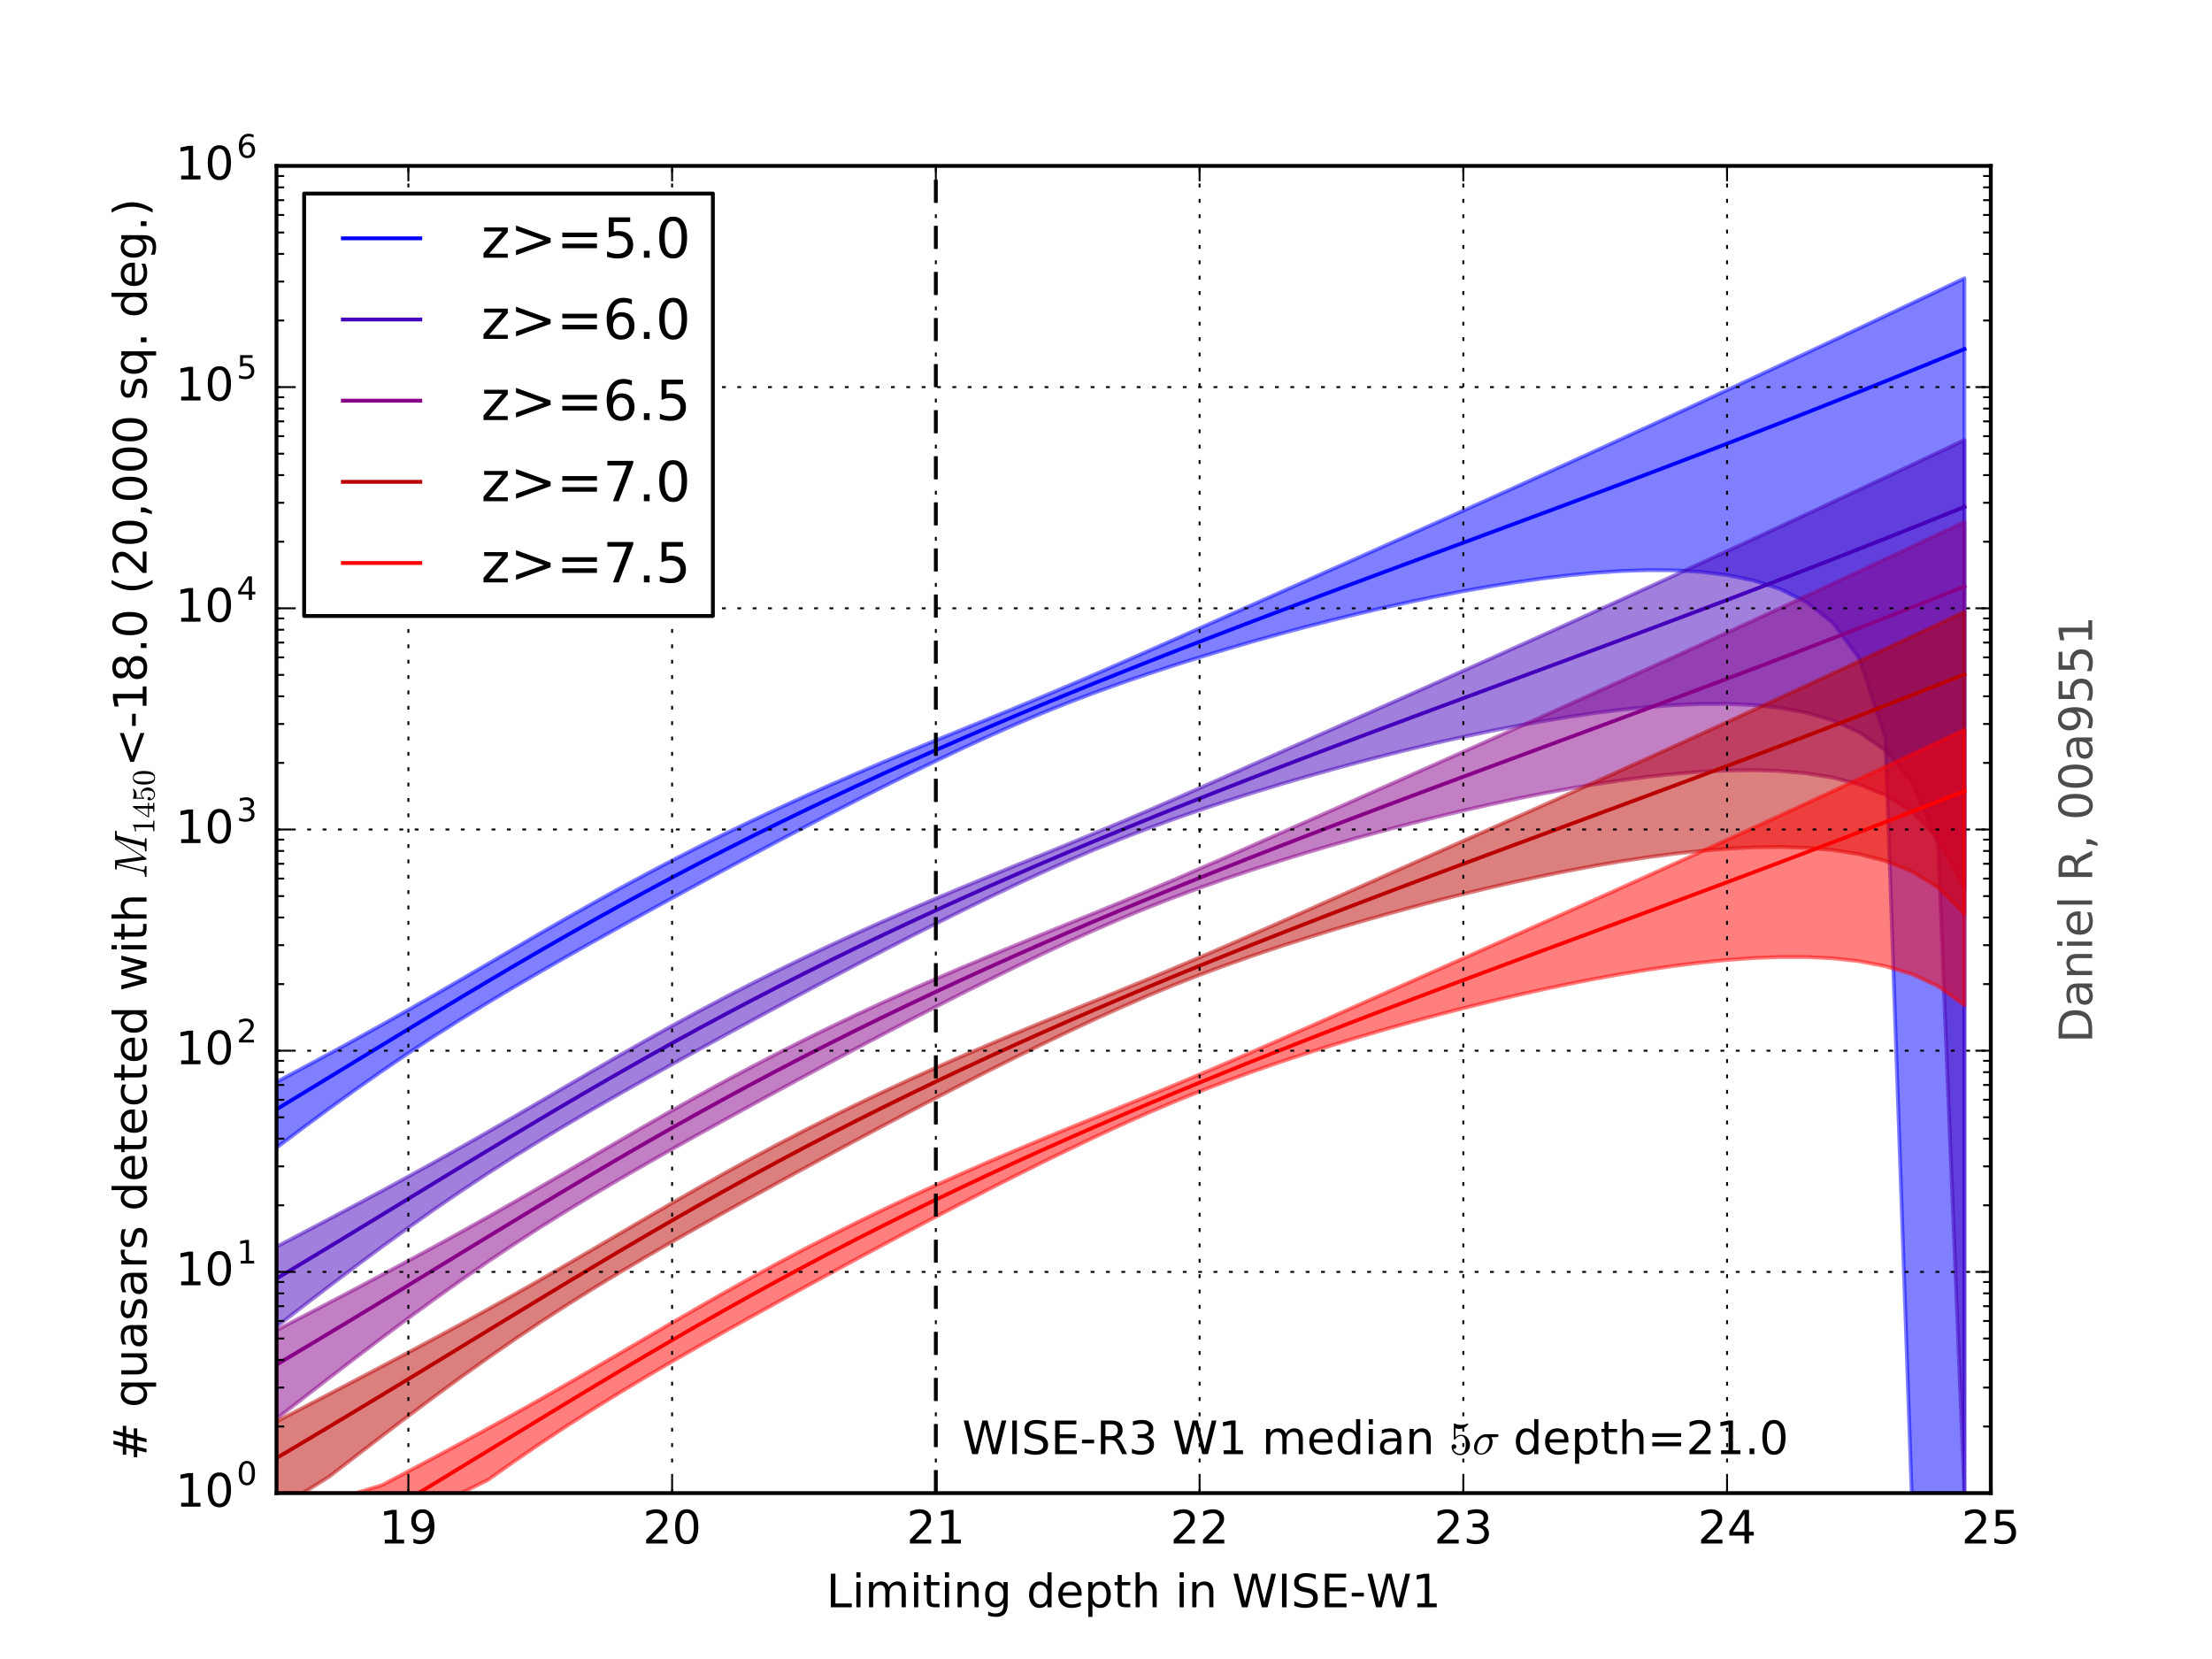 <?xml version="1.0" encoding="utf-8" standalone="no"?>
<!DOCTYPE svg PUBLIC "-//W3C//DTD SVG 1.1//EN"
  "http://www.w3.org/Graphics/SVG/1.1/DTD/svg11.dtd">
<!-- Created with matplotlib (http://matplotlib.org/) -->
<svg height="432pt" version="1.1" viewBox="0 0 576 432" width="576pt" xmlns="http://www.w3.org/2000/svg" xmlns:xlink="http://www.w3.org/1999/xlink">
 <defs>
  <style type="text/css">
*{stroke-linecap:butt;stroke-linejoin:round;stroke-miterlimit:100000;}
  </style>
 </defs>
 <g id="figure_1">
  <g id="patch_1">
   <path d="M 0 432 
L 576 432 
L 576 0 
L 0 0 
z
" style="fill:#ffffff;"/>
  </g>
  <g id="axes_1">
   <g id="patch_2">
    <path d="M 72 388.8 
L 518.4 388.8 
L 518.4 43.2 
L 72 43.2 
z
" style="fill:#ffffff;"/>
   </g>
   <g id="PolyCollection_1">
    <defs>
     <path d="M 72 -150.261 
L 72 -133.137 
L 78.868 -138.29 
L 85.735 -143.348 
L 92.603 -148.291 
L 99.471 -153.099 
L 106.338 -157.76 
L 113.206 -162.268 
L 120.074 -166.628 
L 126.942 -170.85 
L 133.809 -174.953 
L 140.677 -178.958 
L 147.545 -182.885 
L 154.412 -186.754 
L 161.28 -190.579 
L 168.148 -194.371 
L 175.015 -198.134 
L 181.883 -201.873 
L 188.751 -205.585 
L 195.618 -209.27 
L 202.486 -212.922 
L 209.354 -216.537 
L 216.222 -220.111 
L 223.089 -223.636 
L 229.957 -227.107 
L 236.825 -230.517 
L 243.692 -233.856 
L 250.56 -237.112 
L 257.428 -240.269 
L 264.295 -243.309 
L 271.163 -246.213 
L 278.031 -248.971 
L 284.898 -251.584 
L 291.766 -254.063 
L 298.634 -256.424 
L 305.502 -258.682 
L 312.369 -260.848 
L 319.237 -262.93 
L 326.105 -264.932 
L 332.972 -266.856 
L 339.84 -268.705 
L 346.708 -270.476 
L 353.575 -272.168 
L 360.443 -273.778 
L 367.311 -275.301 
L 374.178 -276.732 
L 381.046 -278.064 
L 387.914 -279.289 
L 394.782 -280.395 
L 401.649 -281.369 
L 408.517 -282.195 
L 415.385 -282.852 
L 422.252 -283.312 
L 429.12 -283.54 
L 435.988 -283.489 
L 442.855 -283.094 
L 449.723 -282.26 
L 456.591 -280.849 
L 463.458 -278.635 
L 470.326 -275.232 
L 477.194 -269.869 
L 484.062 -260.643 
L 490.929 -239.857 
L 497.797 -43.2 
L 504.665 -43.2 
L 511.532 -43.2 
L 511.532 -359.527 
L 511.532 -359.527 
L 504.665 -356.26 
L 497.797 -353 
L 490.929 -349.747 
L 484.062 -346.503 
L 477.194 -343.267 
L 470.326 -340.04 
L 463.458 -336.822 
L 456.591 -333.613 
L 449.723 -330.415 
L 442.855 -327.227 
L 435.988 -324.05 
L 429.12 -320.884 
L 422.252 -317.73 
L 415.385 -314.587 
L 408.517 -311.455 
L 401.649 -308.334 
L 394.782 -305.224 
L 387.914 -302.124 
L 381.046 -299.034 
L 374.178 -295.952 
L 367.311 -292.877 
L 360.443 -289.809 
L 353.575 -286.746 
L 346.708 -283.685 
L 339.84 -280.627 
L 332.972 -277.571 
L 326.105 -274.514 
L 319.237 -271.458 
L 312.369 -268.405 
L 305.502 -265.356 
L 298.634 -262.317 
L 291.766 -259.298 
L 284.898 -256.31 
L 278.031 -253.365 
L 271.163 -250.472 
L 264.295 -247.629 
L 257.428 -244.821 
L 250.56 -242.028 
L 243.692 -239.227 
L 236.825 -236.399 
L 229.957 -233.528 
L 223.089 -230.604 
L 216.222 -227.615 
L 209.354 -224.555 
L 202.486 -221.414 
L 195.618 -218.187 
L 188.751 -214.868 
L 181.883 -211.453 
L 175.015 -207.938 
L 168.148 -204.323 
L 161.28 -200.609 
L 154.412 -196.803 
L 147.545 -192.916 
L 140.677 -188.964 
L 133.809 -184.967 
L 126.942 -180.95 
L 120.074 -176.94 
L 113.206 -172.96 
L 106.338 -169.03 
L 99.471 -165.161 
L 92.603 -161.355 
L 85.735 -157.609 
L 78.868 -153.914 
L 72 -150.261 
z
" id="m57bf6b2ffb" style="stroke:#0000ff;stroke-opacity:0.5;"/>
    </defs>
    <g clip-path="url(#pae3c65c3ac)">
     <use style="fill:#0000ff;fill-opacity:0.5;stroke:#0000ff;stroke-opacity:0.5;" x="0.0" xlink:href="#m57bf6b2ffb" y="432.0"/>
    </g>
   </g>
   <g id="PolyCollection_2">
    <defs>
     <path d="M 72 -107.365 
L 72 -86.545 
L 78.868 -91.84 
L 85.735 -97.083 
L 92.603 -102.255 
L 99.471 -107.337 
L 106.338 -112.308 
L 113.206 -117.15 
L 120.074 -121.847 
L 126.942 -126.392 
L 133.809 -130.786 
L 140.677 -135.04 
L 147.545 -139.169 
L 154.412 -143.195 
L 161.28 -147.139 
L 168.148 -151.02 
L 175.015 -154.855 
L 181.883 -158.653 
L 188.751 -162.423 
L 195.618 -166.167 
L 202.486 -169.886 
L 209.354 -173.578 
L 216.222 -177.238 
L 223.089 -180.863 
L 229.957 -184.447 
L 236.825 -187.984 
L 243.692 -191.47 
L 250.56 -194.895 
L 257.428 -198.252 
L 264.295 -201.53 
L 271.163 -204.713 
L 278.031 -207.783 
L 284.898 -210.721 
L 291.766 -213.515 
L 298.634 -216.162 
L 305.502 -218.672 
L 312.369 -221.06 
L 319.237 -223.342 
L 326.105 -225.529 
L 332.972 -227.63 
L 339.84 -229.65 
L 346.708 -231.593 
L 353.575 -233.46 
L 360.443 -235.249 
L 367.311 -236.96 
L 374.178 -238.59 
L 381.046 -240.134 
L 387.914 -241.588 
L 394.782 -242.944 
L 401.649 -244.195 
L 408.517 -245.33 
L 415.385 -246.337 
L 422.252 -247.2 
L 429.12 -247.899 
L 435.988 -248.408 
L 442.855 -248.696 
L 449.723 -248.716 
L 456.591 -248.41 
L 463.458 -247.691 
L 470.326 -246.433 
L 477.194 -244.437 
L 484.062 -241.366 
L 490.929 -236.576 
L 497.797 -228.576 
L 504.665 -212.273 
L 511.532 -43.2 
L 511.532 -317.409 
L 511.532 -317.409 
L 504.665 -314.159 
L 497.797 -310.917 
L 490.929 -307.683 
L 484.062 -304.458 
L 477.194 -301.242 
L 470.326 -298.036 
L 463.458 -294.84 
L 456.591 -291.655 
L 449.723 -288.481 
L 442.855 -285.318 
L 435.988 -282.166 
L 429.12 -279.026 
L 422.252 -275.896 
L 415.385 -272.778 
L 408.517 -269.671 
L 401.649 -266.574 
L 394.782 -263.485 
L 387.914 -260.405 
L 381.046 -257.333 
L 374.178 -254.266 
L 367.311 -251.203 
L 360.443 -248.144 
L 353.575 -245.086 
L 346.708 -242.03 
L 339.84 -238.973 
L 332.972 -235.918 
L 326.105 -232.865 
L 319.237 -229.818 
L 312.369 -226.784 
L 305.502 -223.771 
L 298.634 -220.792 
L 291.766 -217.859 
L 284.898 -214.979 
L 278.031 -212.146 
L 271.163 -209.344 
L 264.295 -206.551 
L 257.428 -203.746 
L 250.56 -200.909 
L 243.692 -198.027 
L 236.825 -195.088 
L 229.957 -192.083 
L 223.089 -189.003 
L 216.222 -185.842 
L 209.354 -182.593 
L 202.486 -179.251 
L 195.618 -175.811 
L 188.751 -172.271 
L 181.883 -168.63 
L 175.015 -164.893 
L 168.148 -161.065 
L 161.28 -157.16 
L 154.412 -153.195 
L 147.545 -149.191 
L 140.677 -145.173 
L 133.809 -141.168 
L 126.942 -137.199 
L 120.074 -133.283 
L 113.206 -129.43 
L 106.338 -125.64 
L 99.471 -121.908 
L 92.603 -118.225 
L 85.735 -114.58 
L 78.868 -110.963 
L 72 -107.365 
z
" id="m6938aa9431" style="stroke:#4400bb;stroke-opacity:0.5;"/>
    </defs>
    <g clip-path="url(#pae3c65c3ac)">
     <use style="fill:#4400bb;fill-opacity:0.5;stroke:#4400bb;stroke-opacity:0.5;" x="0.0" xlink:href="#m6938aa9431" y="432.0"/>
    </g>
   </g>
   <g id="PolyCollection_3">
    <defs>
     <path d="M 72 -85.618 
L 72 -62.53 
L 78.868 -67.877 
L 85.735 -73.186 
L 92.603 -78.446 
L 99.471 -83.641 
L 106.338 -88.753 
L 113.206 -93.759 
L 120.074 -98.64 
L 126.942 -103.38 
L 133.809 -107.968 
L 140.677 -112.404 
L 147.545 -116.695 
L 154.412 -120.857 
L 161.28 -124.909 
L 168.148 -128.874 
L 175.015 -132.771 
L 181.883 -136.617 
L 188.751 -140.425 
L 195.618 -144.203 
L 202.486 -147.955 
L 209.354 -151.683 
L 216.222 -155.383 
L 223.089 -159.054 
L 229.957 -162.691 
L 236.825 -166.288 
L 243.692 -169.839 
L 250.56 -173.34 
L 257.428 -176.782 
L 264.295 -180.159 
L 271.163 -183.458 
L 278.031 -186.667 
L 284.898 -189.768 
L 291.766 -192.742 
L 298.634 -195.573 
L 305.502 -198.257 
L 312.369 -200.8 
L 319.237 -203.218 
L 326.105 -205.525 
L 332.972 -207.735 
L 339.84 -209.857 
L 346.708 -211.897 
L 353.575 -213.859 
L 360.443 -215.743 
L 367.311 -217.552 
L 374.178 -219.282 
L 381.046 -220.931 
L 387.914 -222.497 
L 394.782 -223.973 
L 401.649 -225.353 
L 408.517 -226.63 
L 415.385 -227.795 
L 422.252 -228.834 
L 429.12 -229.733 
L 435.988 -230.474 
L 442.855 -231.032 
L 449.723 -231.376 
L 456.591 -231.466 
L 463.458 -231.246 
L 470.326 -230.637 
L 477.194 -229.526 
L 484.062 -227.734 
L 490.929 -224.969 
L 497.797 -220.688 
L 504.665 -213.707 
L 511.532 -200.473 
L 511.532 -296.083 
L 511.532 -296.083 
L 504.665 -292.843 
L 497.797 -289.611 
L 490.929 -286.388 
L 484.062 -283.175 
L 477.194 -279.972 
L 470.326 -276.779 
L 463.458 -273.596 
L 456.591 -270.425 
L 449.723 -267.265 
L 442.855 -264.116 
L 435.988 -260.979 
L 429.12 -257.853 
L 422.252 -254.739 
L 415.385 -251.634 
L 408.517 -248.54 
L 401.649 -245.455 
L 394.782 -242.378 
L 387.914 -239.307 
L 381.046 -236.242 
L 374.178 -233.182 
L 367.311 -230.124 
L 360.443 -227.068 
L 353.575 -224.013 
L 346.708 -220.958 
L 339.84 -217.904 
L 332.972 -214.854 
L 326.105 -211.811 
L 319.237 -208.783 
L 312.369 -205.779 
L 305.502 -202.813 
L 298.634 -199.895 
L 291.766 -197.03 
L 284.898 -194.209 
L 278.031 -191.413 
L 271.163 -188.619 
L 264.295 -185.808 
L 257.428 -182.963 
L 250.56 -180.068 
L 243.692 -177.114 
L 236.825 -174.092 
L 229.957 -170.994 
L 223.089 -167.812 
L 216.222 -164.54 
L 209.354 -161.173 
L 202.486 -157.707 
L 195.618 -154.14 
L 188.751 -150.472 
L 181.883 -146.707 
L 175.015 -142.854 
L 168.148 -138.928 
L 161.28 -134.945 
L 154.412 -130.93 
L 147.545 -126.909 
L 140.677 -122.908 
L 133.809 -118.948 
L 126.942 -115.045 
L 120.074 -111.207 
L 113.206 -107.432 
L 106.338 -103.713 
L 99.471 -100.042 
L 92.603 -96.405 
L 85.735 -92.795 
L 78.868 -89.201 
L 72 -85.618 
z
" id="md1855df051" style="stroke:#880088;stroke-opacity:0.5;"/>
    </defs>
    <g clip-path="url(#pae3c65c3ac)">
     <use style="fill:#880088;fill-opacity:0.5;stroke:#880088;stroke-opacity:0.5;" x="0.0" xlink:href="#md1855df051" y="432.0"/>
    </g>
   </g>
   <g id="PolyCollection_4">
    <defs>
     <path d="M 72 -61.85 
L 72 -43.2 
L 78.868 -43.2 
L 85.735 -47.49 
L 92.603 -52.804 
L 99.471 -58.072 
L 106.338 -63.278 
L 113.206 -68.403 
L 120.074 -73.424 
L 126.942 -78.32 
L 133.809 -83.075 
L 140.677 -87.679 
L 147.545 -92.129 
L 154.412 -96.433 
L 161.28 -100.606 
L 168.148 -104.667 
L 175.015 -108.639 
L 181.883 -112.541 
L 188.751 -116.392 
L 195.618 -120.203 
L 202.486 -123.985 
L 209.354 -127.741 
L 216.222 -131.473 
L 223.089 -135.178 
L 229.957 -138.854 
L 236.825 -142.495 
L 243.692 -146.097 
L 250.56 -149.653 
L 257.428 -153.158 
L 264.295 -156.605 
L 271.163 -159.986 
L 278.031 -163.291 
L 284.898 -166.506 
L 291.766 -169.613 
L 298.634 -172.595 
L 305.502 -175.434 
L 312.369 -178.127 
L 319.237 -180.678 
L 326.105 -183.103 
L 332.972 -185.416 
L 339.84 -187.63 
L 346.708 -189.756 
L 353.575 -191.8 
L 360.443 -193.765 
L 367.311 -195.653 
L 374.178 -197.465 
L 381.046 -199.199 
L 387.914 -200.852 
L 394.782 -202.42 
L 401.649 -203.9 
L 408.517 -205.285 
L 415.385 -206.567 
L 422.252 -207.736 
L 429.12 -208.78 
L 435.988 -209.686 
L 442.855 -210.434 
L 449.723 -211 
L 456.591 -211.355 
L 463.458 -211.457 
L 470.326 -211.252 
L 477.194 -210.663 
L 484.062 -209.577 
L 490.929 -207.821 
L 497.797 -205.109 
L 504.665 -200.916 
L 511.532 -194.105 
L 511.532 -272.671 
L 511.532 -272.671 
L 504.665 -269.44 
L 497.797 -266.217 
L 490.929 -263.005 
L 484.062 -259.802 
L 477.194 -256.61 
L 470.326 -253.428 
L 463.458 -250.258 
L 456.591 -247.099 
L 449.723 -243.951 
L 442.855 -240.815 
L 435.988 -237.69 
L 429.12 -234.577 
L 422.252 -231.474 
L 415.385 -228.381 
L 408.517 -225.297 
L 401.649 -222.221 
L 394.782 -219.152 
L 387.914 -216.089 
L 381.046 -213.03 
L 374.178 -209.974 
L 367.311 -206.919 
L 360.443 -203.865 
L 353.575 -200.812 
L 346.708 -197.761 
L 339.84 -194.713 
L 332.972 -191.673 
L 326.105 -188.648 
L 319.237 -185.648 
L 312.369 -182.687 
L 305.502 -179.775 
L 298.634 -176.915 
L 291.766 -174.097 
L 284.898 -171.303 
L 278.031 -168.511 
L 271.163 -165.7 
L 264.295 -162.853 
L 257.428 -159.957 
L 250.56 -157.002 
L 243.692 -153.977 
L 236.825 -150.875 
L 229.957 -147.69 
L 223.089 -144.414 
L 216.222 -141.042 
L 209.354 -137.57 
L 202.486 -133.996 
L 195.618 -130.32 
L 188.751 -126.546 
L 181.883 -122.685 
L 175.015 -118.749 
L 168.148 -114.757 
L 161.28 -110.735 
L 154.412 -106.709 
L 147.545 -102.704 
L 140.677 -98.742 
L 133.809 -94.839 
L 126.942 -91.002 
L 120.074 -87.229 
L 113.206 -83.513 
L 106.338 -79.844 
L 99.471 -76.21 
L 92.603 -72.6 
L 85.735 -69.008 
L 78.868 -65.426 
L 72 -61.85 
z
" id="m561dee3863" style="stroke:#bb0000;stroke-opacity:0.5;"/>
    </defs>
    <g clip-path="url(#pae3c65c3ac)">
     <use style="fill:#bb0000;fill-opacity:0.5;stroke:#bb0000;stroke-opacity:0.5;" x="0.0" xlink:href="#m561dee3863" y="432.0"/>
    </g>
   </g>
   <g id="PolyCollection_5">
    <defs>
     <path d="M 72 -43.2 
L 72 -43.2 
L 78.868 -43.2 
L 85.735 -43.2 
L 92.603 -43.2 
L 99.471 -43.2 
L 106.338 -43.2 
L 113.206 -43.2 
L 120.074 -43.2 
L 126.942 -46.552 
L 133.809 -51.401 
L 140.677 -56.104 
L 147.545 -60.654 
L 154.412 -65.053 
L 161.28 -69.309 
L 168.148 -73.44 
L 175.015 -77.468 
L 181.883 -81.413 
L 188.751 -85.295 
L 195.618 -89.131 
L 202.486 -92.932 
L 209.354 -96.705 
L 216.222 -100.453 
L 223.089 -104.176 
L 229.957 -107.872 
L 236.825 -111.536 
L 243.692 -115.164 
L 250.56 -118.751 
L 257.428 -122.29 
L 264.295 -125.776 
L 271.163 -129.201 
L 278.031 -132.556 
L 284.898 -135.831 
L 291.766 -139.009 
L 298.634 -142.074 
L 305.502 -145.006 
L 312.369 -147.793 
L 319.237 -150.434 
L 326.105 -152.939 
L 332.972 -155.322 
L 339.84 -157.598 
L 346.708 -159.78 
L 353.575 -161.876 
L 360.443 -163.892 
L 367.311 -165.829 
L 374.178 -167.69 
L 381.046 -169.474 
L 387.914 -171.178 
L 394.782 -172.802 
L 401.649 -174.339 
L 408.517 -175.786 
L 415.385 -177.134 
L 422.252 -178.376 
L 429.12 -179.502 
L 435.988 -180.499 
L 442.855 -181.35 
L 449.723 -182.036 
L 456.591 -182.53 
L 463.458 -182.799 
L 470.326 -182.798 
L 477.194 -182.466 
L 484.062 -181.713 
L 490.929 -180.411 
L 497.797 -178.354 
L 504.665 -175.191 
L 511.532 -170.244 
L 511.532 -241.971 
L 511.532 -241.971 
L 504.665 -238.746 
L 497.797 -235.53 
L 490.929 -232.324 
L 484.062 -229.128 
L 477.194 -225.942 
L 470.326 -222.768 
L 463.458 -219.605 
L 456.591 -216.453 
L 449.723 -213.313 
L 442.855 -210.184 
L 435.988 -207.067 
L 429.12 -203.96 
L 422.252 -200.864 
L 415.385 -197.777 
L 408.517 -194.699 
L 401.649 -191.628 
L 394.782 -188.563 
L 387.914 -185.503 
L 381.046 -182.446 
L 374.178 -179.391 
L 367.311 -176.338 
L 360.443 -173.285 
L 353.575 -170.233 
L 346.708 -167.184 
L 339.84 -164.141 
L 332.972 -161.11 
L 326.105 -158.101 
L 319.237 -155.125 
L 312.369 -152.195 
L 305.502 -149.317 
L 298.634 -146.486 
L 291.766 -143.687 
L 284.898 -140.897 
L 278.031 -138.095 
L 271.163 -135.263 
L 264.295 -132.386 
L 257.428 -129.453 
L 250.56 -126.454 
L 243.692 -123.382 
L 236.825 -120.227 
L 229.957 -116.984 
L 223.089 -113.647 
L 216.222 -110.211 
L 209.354 -106.673 
L 202.486 -103.033 
L 195.618 -99.293 
L 188.751 -95.46 
L 181.883 -91.548 
L 175.015 -87.572 
L 168.148 -83.557 
L 161.28 -79.528 
L 154.412 -75.511 
L 147.545 -71.531 
L 140.677 -67.605 
L 133.809 -63.743 
L 126.942 -59.947 
L 120.074 -56.212 
L 113.206 -52.527 
L 106.338 -48.882 
L 99.471 -45.265 
L 92.603 -43.2 
L 85.735 -43.2 
L 78.868 -43.2 
L 72 -43.2 
z
" id="mc441fb5493" style="stroke:#ff0000;stroke-opacity:0.5;"/>
    </defs>
    <g clip-path="url(#pae3c65c3ac)">
     <use style="fill:#ff0000;fill-opacity:0.5;stroke:#ff0000;stroke-opacity:0.5;" x="0.0" xlink:href="#mc441fb5493" y="432.0"/>
    </g>
   </g>
   <g id="line2d_1">
    <path clip-path="url(#pae3c65c3ac)" d="M 72 288.864 
L 78.868 284.697 
L 85.735 280.519 
L 92.603 276.334 
L 99.471 272.15 
L 106.338 267.976 
L 113.206 263.819 
L 120.074 259.688 
L 126.942 255.593 
L 133.809 251.542 
L 140.677 247.542 
L 147.545 243.6 
L 154.412 239.72 
L 161.28 235.907 
L 168.148 232.162 
L 175.015 228.487 
L 181.883 224.881 
L 188.751 221.345 
L 195.618 217.876 
L 202.486 214.473 
L 209.354 211.134 
L 216.222 207.857 
L 223.089 204.638 
L 229.957 201.477 
L 236.825 198.37 
L 243.692 195.315 
L 250.56 192.31 
L 257.428 189.351 
L 264.295 186.438 
L 271.163 183.567 
L 278.031 180.736 
L 284.898 177.942 
L 291.766 175.183 
L 298.634 172.456 
L 305.502 169.759 
L 312.369 167.089 
L 319.237 164.444 
L 326.105 161.821 
L 332.972 159.217 
L 339.84 156.63 
L 346.708 154.057 
L 353.575 151.496 
L 360.443 148.944 
L 367.311 146.398 
L 374.178 143.856 
L 381.046 141.315 
L 387.914 138.774 
L 394.782 136.229 
L 401.649 133.678 
L 408.517 131.121 
L 415.385 128.554 
L 422.252 125.975 
L 429.12 123.384 
L 435.988 120.778 
L 442.855 118.157 
L 449.723 115.518 
L 456.591 112.862 
L 463.458 110.186 
L 470.326 107.491 
L 477.194 104.776 
L 484.062 102.041 
L 490.929 99.285 
L 497.797 96.508 
L 504.665 93.71 
L 511.532 90.891 
" style="fill:none;stroke:#0000ff;stroke-linecap:square;"/>
   </g>
   <g id="line2d_2">
    <path clip-path="url(#pae3c65c3ac)" d="M 72 332.939 
L 78.868 328.814 
L 85.735 324.669 
L 92.603 320.507 
L 99.471 316.331 
L 106.338 312.148 
L 113.206 307.964 
L 120.074 303.787 
L 126.942 299.625 
L 133.809 295.488 
L 140.677 291.384 
L 147.545 287.322 
L 154.412 283.309 
L 161.28 279.352 
L 168.148 275.456 
L 175.015 271.626 
L 181.883 267.864 
L 188.751 264.172 
L 195.618 260.549 
L 202.486 256.996 
L 209.354 253.511 
L 216.222 250.092 
L 223.089 246.737 
L 229.957 243.445 
L 236.825 240.213 
L 243.692 237.038 
L 250.56 233.918 
L 257.428 230.85 
L 264.295 227.833 
L 271.163 224.864 
L 278.031 221.94 
L 284.898 219.059 
L 291.766 216.219 
L 298.634 213.416 
L 305.502 210.649 
L 312.369 207.915 
L 319.237 205.211 
L 326.105 202.535 
L 332.972 199.884 
L 339.84 197.256 
L 346.708 194.648 
L 353.575 192.058 
L 360.443 189.482 
L 367.311 186.918 
L 374.178 184.364 
L 381.046 181.817 
L 387.914 179.274 
L 394.782 176.733 
L 401.649 174.192 
L 408.517 171.649 
L 415.385 169.1 
L 422.252 166.545 
L 429.12 163.98 
L 435.988 161.404 
L 442.855 158.816 
L 449.723 156.214 
L 456.591 153.597 
L 463.458 150.963 
L 470.326 148.311 
L 477.194 145.64 
L 484.062 142.95 
L 490.929 140.24 
L 497.797 137.509 
L 504.665 134.758 
L 511.532 131.986 
" style="fill:none;stroke:#4400bb;stroke-linecap:square;"/>
   </g>
   <g id="line2d_3">
    <path clip-path="url(#pae3c65c3ac)" d="M 72 355.352 
L 78.868 351.255 
L 85.735 347.136 
L 92.603 342.996 
L 99.471 338.838 
L 106.338 334.665 
L 113.206 330.482 
L 120.074 326.296 
L 126.942 322.114 
L 133.809 317.944 
L 140.677 313.797 
L 147.545 309.68 
L 154.412 305.603 
L 161.28 301.573 
L 168.148 297.597 
L 175.015 293.683 
L 181.883 289.833 
L 188.751 286.051 
L 195.618 282.339 
L 202.486 278.697 
L 209.354 275.125 
L 216.222 271.622 
L 223.089 268.186 
L 229.957 264.815 
L 236.825 261.507 
L 243.692 258.26 
L 250.56 255.071 
L 257.428 251.937 
L 264.295 248.857 
L 271.163 245.828 
L 278.031 242.848 
L 284.898 239.913 
L 291.766 237.022 
L 298.634 234.173 
L 305.502 231.361 
L 312.369 228.586 
L 319.237 225.845 
L 326.105 223.135 
L 332.972 220.453 
L 339.84 217.797 
L 346.708 215.165 
L 353.575 212.553 
L 360.443 209.959 
L 367.311 207.38 
L 374.178 204.815 
L 381.046 202.259 
L 387.914 199.712 
L 394.782 197.169 
L 401.649 194.629 
L 408.517 192.089 
L 415.385 189.547 
L 422.252 187.001 
L 429.12 184.448 
L 435.988 181.886 
L 442.855 179.314 
L 449.723 176.73 
L 456.591 174.132 
L 463.458 171.519 
L 470.326 168.889 
L 477.194 166.242 
L 484.062 163.576 
L 490.929 160.891 
L 497.797 158.186 
L 504.665 155.461 
L 511.532 152.715 
" style="fill:none;stroke:#880088;stroke-linecap:square;"/>
   </g>
   <g id="line2d_4">
    <path clip-path="url(#pae3c65c3ac)" d="M 72 379.674 
L 78.868 375.6 
L 85.735 371.505 
L 92.603 367.388 
L 99.471 363.25 
L 106.338 359.092 
L 113.206 354.918 
L 120.074 350.733 
L 126.942 346.544 
L 133.809 342.357 
L 140.677 338.183 
L 147.545 334.029 
L 154.412 329.905 
L 161.28 325.82 
L 168.148 321.782 
L 175.015 317.799 
L 181.883 313.876 
L 188.751 310.019 
L 195.618 306.231 
L 202.486 302.512 
L 209.354 298.865 
L 216.222 295.288 
L 223.089 291.78 
L 229.957 288.34 
L 236.825 284.966 
L 243.692 281.654 
L 250.56 278.404 
L 257.428 275.212 
L 264.295 272.076 
L 271.163 268.994 
L 278.031 265.963 
L 284.898 262.981 
L 291.766 260.044 
L 298.634 257.152 
L 305.502 254.301 
L 312.369 251.489 
L 319.237 248.713 
L 326.105 245.971 
L 332.972 243.261 
L 339.84 240.579 
L 346.708 237.923 
L 353.575 235.29 
L 360.443 232.678 
L 367.311 230.085 
L 374.178 227.507 
L 381.046 224.942 
L 387.914 222.387 
L 394.782 219.84 
L 401.649 217.298 
L 408.517 214.759 
L 415.385 212.22 
L 422.252 209.679 
L 429.12 207.134 
L 435.988 204.582 
L 442.855 202.022 
L 449.723 199.451 
L 456.591 196.868 
L 463.458 194.271 
L 470.326 191.66 
L 477.194 189.031 
L 484.062 186.385 
L 490.929 183.721 
L 497.797 181.037 
L 504.665 178.333 
L 511.532 175.609 
" style="fill:none;stroke:#bb0000;stroke-linecap:square;"/>
   </g>
   <g id="line2d_5">
    <path clip-path="url(#pae3c65c3ac)" d="M 72 410.909 
L 78.868 406.849 
L 85.735 402.768 
L 92.603 398.666 
L 99.471 394.541 
L 106.338 390.395 
L 113.206 386.231 
L 120.074 382.052 
L 126.942 377.864 
L 133.809 373.674 
L 140.677 369.49 
L 147.545 365.321 
L 154.412 361.176 
L 161.28 357.064 
L 168.148 352.993 
L 175.015 348.973 
L 181.883 345.01 
L 188.751 341.109 
L 195.618 337.276 
L 202.486 333.511 
L 209.354 329.818 
L 216.222 326.195 
L 223.089 322.643 
L 229.957 319.159 
L 236.825 315.743 
L 243.692 312.391 
L 250.56 309.102 
L 257.428 305.873 
L 264.295 302.701 
L 271.163 299.585 
L 278.031 296.521 
L 284.898 293.508 
L 291.766 290.543 
L 298.634 287.623 
L 305.502 284.746 
L 312.369 281.909 
L 319.237 279.111 
L 326.105 276.347 
L 332.972 273.617 
L 339.84 270.917 
L 346.708 268.245 
L 353.575 265.598 
L 360.443 262.973 
L 367.311 260.369 
L 374.178 257.781 
L 381.046 255.209 
L 387.914 252.648 
L 394.782 250.096 
L 401.649 247.552 
L 408.517 245.011 
L 415.385 242.473 
L 422.252 239.934 
L 429.12 237.392 
L 435.988 234.844 
L 442.855 232.29 
L 449.723 229.726 
L 456.591 227.151 
L 463.458 224.564 
L 470.326 221.962 
L 477.194 219.344 
L 484.062 216.71 
L 490.929 214.058 
L 497.797 211.386 
L 504.665 208.696 
L 511.532 205.985 
" style="fill:none;stroke:#ff0000;stroke-linecap:square;"/>
   </g>
   <g id="line2d_6">
    <path clip-path="url(#pae3c65c3ac)" d="M 243.692 388.8 
L 243.692 43.2 
" style="fill:none;stroke:#000000;stroke-dasharray:6,6;stroke-dashoffset:0.0;"/>
   </g>
   <g id="patch_3">
    <path d="M 72 388.8 
L 518.4 388.8 
" style="fill:none;stroke:#000000;stroke-linecap:square;stroke-linejoin:miter;"/>
   </g>
   <g id="patch_4">
    <path d="M 518.4 388.8 
L 518.4 43.2 
" style="fill:none;stroke:#000000;stroke-linecap:square;stroke-linejoin:miter;"/>
   </g>
   <g id="patch_5">
    <path d="M 72 43.2 
L 518.4 43.2 
" style="fill:none;stroke:#000000;stroke-linecap:square;stroke-linejoin:miter;"/>
   </g>
   <g id="patch_6">
    <path d="M 72 388.8 
L 72 43.2 
" style="fill:none;stroke:#000000;stroke-linecap:square;stroke-linejoin:miter;"/>
   </g>
   <g id="matplotlib.axis_1">
    <g id="xtick_1">
     <g id="line2d_7">
      <path clip-path="url(#pae3c65c3ac)" d="M 106.338 388.8 
L 106.338 43.2 
" style="fill:none;stroke:#000000;stroke-dasharray:1,3;stroke-dashoffset:0.0;stroke-width:0.5;"/>
     </g>
     <g id="line2d_8">
      <defs>
       <path d="M 0 0 
L 0 -4 
" id="m5a0e80b657" style="stroke:#000000;stroke-width:0.5;"/>
      </defs>
      <g>
       <use style="stroke:#000000;stroke-width:0.5;" x="106.338" xlink:href="#m5a0e80b657" y="388.8"/>
      </g>
     </g>
     <g id="line2d_9">
      <defs>
       <path d="M 0 0 
L 0 4 
" id="meb5c7f314d" style="stroke:#000000;stroke-width:0.5;"/>
      </defs>
      <g>
       <use style="stroke:#000000;stroke-width:0.5;" x="106.338" xlink:href="#meb5c7f314d" y="43.2"/>
      </g>
     </g>
     <g id="text_1">
      <!-- 19 -->
      <defs>
       <path d="M 10.984 1.516 
L 10.984 10.5 
Q 14.703 8.734 18.5 7.812 
Q 22.312 6.891 25.984 6.891 
Q 35.75 6.891 40.891 13.453 
Q 46.047 20.016 46.781 33.406 
Q 43.953 29.203 39.594 26.953 
Q 35.25 24.703 29.984 24.703 
Q 19.047 24.703 12.672 31.312 
Q 6.297 37.938 6.297 49.422 
Q 6.297 60.641 12.938 67.422 
Q 19.578 74.219 30.609 74.219 
Q 43.266 74.219 49.922 64.516 
Q 56.594 54.828 56.594 36.375 
Q 56.594 19.141 48.406 8.859 
Q 40.234 -1.422 26.422 -1.422 
Q 22.703 -1.422 18.891 -0.688 
Q 15.094 0.047 10.984 1.516 
M 30.609 32.422 
Q 37.25 32.422 41.125 36.953 
Q 45.016 41.5 45.016 49.422 
Q 45.016 57.281 41.125 61.844 
Q 37.25 66.406 30.609 66.406 
Q 23.969 66.406 20.094 61.844 
Q 16.219 57.281 16.219 49.422 
Q 16.219 41.5 20.094 36.953 
Q 23.969 32.422 30.609 32.422 
" id="BitstreamVeraSans-Roman-39"/>
       <path d="M 12.406 8.297 
L 28.516 8.297 
L 28.516 63.922 
L 10.984 60.406 
L 10.984 69.391 
L 28.422 72.906 
L 38.281 72.906 
L 38.281 8.297 
L 54.391 8.297 
L 54.391 0 
L 12.406 0 
z
" id="BitstreamVeraSans-Roman-31"/>
      </defs>
      <g transform="translate(98.703 401.918)scale(0.12 -0.12)">
       <use xlink:href="#BitstreamVeraSans-Roman-31"/>
       <use x="63.623" xlink:href="#BitstreamVeraSans-Roman-39"/>
      </g>
     </g>
    </g>
    <g id="xtick_2">
     <g id="line2d_10">
      <path clip-path="url(#pae3c65c3ac)" d="M 175.015 388.8 
L 175.015 43.2 
" style="fill:none;stroke:#000000;stroke-dasharray:1,3;stroke-dashoffset:0.0;stroke-width:0.5;"/>
     </g>
     <g id="line2d_11">
      <g>
       <use style="stroke:#000000;stroke-width:0.5;" x="175.015" xlink:href="#m5a0e80b657" y="388.8"/>
      </g>
     </g>
     <g id="line2d_12">
      <g>
       <use style="stroke:#000000;stroke-width:0.5;" x="175.015" xlink:href="#meb5c7f314d" y="43.2"/>
      </g>
     </g>
     <g id="text_2">
      <!-- 20 -->
      <defs>
       <path d="M 19.188 8.297 
L 53.609 8.297 
L 53.609 0 
L 7.328 0 
L 7.328 8.297 
Q 12.938 14.109 22.625 23.891 
Q 32.328 33.688 34.812 36.531 
Q 39.547 41.844 41.422 45.531 
Q 43.312 49.219 43.312 52.781 
Q 43.312 58.594 39.234 62.25 
Q 35.156 65.922 28.609 65.922 
Q 23.969 65.922 18.812 64.312 
Q 13.672 62.703 7.812 59.422 
L 7.812 69.391 
Q 13.766 71.781 18.938 73 
Q 24.125 74.219 28.422 74.219 
Q 39.75 74.219 46.484 68.547 
Q 53.219 62.891 53.219 53.422 
Q 53.219 48.922 51.531 44.891 
Q 49.859 40.875 45.406 35.406 
Q 44.188 33.984 37.641 27.219 
Q 31.109 20.453 19.188 8.297 
" id="BitstreamVeraSans-Roman-32"/>
       <path d="M 31.781 66.406 
Q 24.172 66.406 20.328 58.906 
Q 16.5 51.422 16.5 36.375 
Q 16.5 21.391 20.328 13.891 
Q 24.172 6.391 31.781 6.391 
Q 39.453 6.391 43.281 13.891 
Q 47.125 21.391 47.125 36.375 
Q 47.125 51.422 43.281 58.906 
Q 39.453 66.406 31.781 66.406 
M 31.781 74.219 
Q 44.047 74.219 50.516 64.516 
Q 56.984 54.828 56.984 36.375 
Q 56.984 17.969 50.516 8.266 
Q 44.047 -1.422 31.781 -1.422 
Q 19.531 -1.422 13.062 8.266 
Q 6.594 17.969 6.594 36.375 
Q 6.594 54.828 13.062 64.516 
Q 19.531 74.219 31.781 74.219 
" id="BitstreamVeraSans-Roman-30"/>
      </defs>
      <g transform="translate(167.38 401.918)scale(0.12 -0.12)">
       <use xlink:href="#BitstreamVeraSans-Roman-32"/>
       <use x="63.623" xlink:href="#BitstreamVeraSans-Roman-30"/>
      </g>
     </g>
    </g>
    <g id="xtick_3">
     <g id="line2d_13">
      <path clip-path="url(#pae3c65c3ac)" d="M 243.692 388.8 
L 243.692 43.2 
" style="fill:none;stroke:#000000;stroke-dasharray:1,3;stroke-dashoffset:0.0;stroke-width:0.5;"/>
     </g>
     <g id="line2d_14">
      <g>
       <use style="stroke:#000000;stroke-width:0.5;" x="243.692" xlink:href="#m5a0e80b657" y="388.8"/>
      </g>
     </g>
     <g id="line2d_15">
      <g>
       <use style="stroke:#000000;stroke-width:0.5;" x="243.692" xlink:href="#meb5c7f314d" y="43.2"/>
      </g>
     </g>
     <g id="text_3">
      <!-- 21 -->
      <g transform="translate(236.057 401.918)scale(0.12 -0.12)">
       <use xlink:href="#BitstreamVeraSans-Roman-32"/>
       <use x="63.623" xlink:href="#BitstreamVeraSans-Roman-31"/>
      </g>
     </g>
    </g>
    <g id="xtick_4">
     <g id="line2d_16">
      <path clip-path="url(#pae3c65c3ac)" d="M 312.369 388.8 
L 312.369 43.2 
" style="fill:none;stroke:#000000;stroke-dasharray:1,3;stroke-dashoffset:0.0;stroke-width:0.5;"/>
     </g>
     <g id="line2d_17">
      <g>
       <use style="stroke:#000000;stroke-width:0.5;" x="312.369" xlink:href="#m5a0e80b657" y="388.8"/>
      </g>
     </g>
     <g id="line2d_18">
      <g>
       <use style="stroke:#000000;stroke-width:0.5;" x="312.369" xlink:href="#meb5c7f314d" y="43.2"/>
      </g>
     </g>
     <g id="text_4">
      <!-- 22 -->
      <g transform="translate(304.734 401.918)scale(0.12 -0.12)">
       <use xlink:href="#BitstreamVeraSans-Roman-32"/>
       <use x="63.623" xlink:href="#BitstreamVeraSans-Roman-32"/>
      </g>
     </g>
    </g>
    <g id="xtick_5">
     <g id="line2d_19">
      <path clip-path="url(#pae3c65c3ac)" d="M 381.046 388.8 
L 381.046 43.2 
" style="fill:none;stroke:#000000;stroke-dasharray:1,3;stroke-dashoffset:0.0;stroke-width:0.5;"/>
     </g>
     <g id="line2d_20">
      <g>
       <use style="stroke:#000000;stroke-width:0.5;" x="381.046" xlink:href="#m5a0e80b657" y="388.8"/>
      </g>
     </g>
     <g id="line2d_21">
      <g>
       <use style="stroke:#000000;stroke-width:0.5;" x="381.046" xlink:href="#meb5c7f314d" y="43.2"/>
      </g>
     </g>
     <g id="text_5">
      <!-- 23 -->
      <defs>
       <path d="M 40.578 39.312 
Q 47.656 37.797 51.625 33 
Q 55.609 28.219 55.609 21.188 
Q 55.609 10.406 48.188 4.484 
Q 40.766 -1.422 27.094 -1.422 
Q 22.516 -1.422 17.656 -0.516 
Q 12.797 0.391 7.625 2.203 
L 7.625 11.719 
Q 11.719 9.328 16.594 8.109 
Q 21.484 6.891 26.812 6.891 
Q 36.078 6.891 40.938 10.547 
Q 45.797 14.203 45.797 21.188 
Q 45.797 27.641 41.281 31.266 
Q 36.766 34.906 28.719 34.906 
L 20.219 34.906 
L 20.219 43.016 
L 29.109 43.016 
Q 36.375 43.016 40.234 45.922 
Q 44.094 48.828 44.094 54.297 
Q 44.094 59.906 40.109 62.906 
Q 36.141 65.922 28.719 65.922 
Q 24.656 65.922 20.016 65.031 
Q 15.375 64.156 9.812 62.312 
L 9.812 71.094 
Q 15.438 72.656 20.344 73.438 
Q 25.25 74.219 29.594 74.219 
Q 40.828 74.219 47.359 69.109 
Q 53.906 64.016 53.906 55.328 
Q 53.906 49.266 50.438 45.094 
Q 46.969 40.922 40.578 39.312 
" id="BitstreamVeraSans-Roman-33"/>
      </defs>
      <g transform="translate(373.411 401.918)scale(0.12 -0.12)">
       <use xlink:href="#BitstreamVeraSans-Roman-32"/>
       <use x="63.623" xlink:href="#BitstreamVeraSans-Roman-33"/>
      </g>
     </g>
    </g>
    <g id="xtick_6">
     <g id="line2d_22">
      <path clip-path="url(#pae3c65c3ac)" d="M 449.723 388.8 
L 449.723 43.2 
" style="fill:none;stroke:#000000;stroke-dasharray:1,3;stroke-dashoffset:0.0;stroke-width:0.5;"/>
     </g>
     <g id="line2d_23">
      <g>
       <use style="stroke:#000000;stroke-width:0.5;" x="449.723" xlink:href="#m5a0e80b657" y="388.8"/>
      </g>
     </g>
     <g id="line2d_24">
      <g>
       <use style="stroke:#000000;stroke-width:0.5;" x="449.723" xlink:href="#meb5c7f314d" y="43.2"/>
      </g>
     </g>
     <g id="text_6">
      <!-- 24 -->
      <defs>
       <path d="M 37.797 64.312 
L 12.891 25.391 
L 37.797 25.391 
z
M 35.203 72.906 
L 47.609 72.906 
L 47.609 25.391 
L 58.016 25.391 
L 58.016 17.188 
L 47.609 17.188 
L 47.609 0 
L 37.797 0 
L 37.797 17.188 
L 4.891 17.188 
L 4.891 26.703 
z
" id="BitstreamVeraSans-Roman-34"/>
      </defs>
      <g transform="translate(442.088 401.918)scale(0.12 -0.12)">
       <use xlink:href="#BitstreamVeraSans-Roman-32"/>
       <use x="63.623" xlink:href="#BitstreamVeraSans-Roman-34"/>
      </g>
     </g>
    </g>
    <g id="xtick_7">
     <g id="line2d_25">
      <path clip-path="url(#pae3c65c3ac)" d="M 518.4 388.8 
L 518.4 43.2 
" style="fill:none;stroke:#000000;stroke-dasharray:1,3;stroke-dashoffset:0.0;stroke-width:0.5;"/>
     </g>
     <g id="line2d_26">
      <g>
       <use style="stroke:#000000;stroke-width:0.5;" x="518.4" xlink:href="#m5a0e80b657" y="388.8"/>
      </g>
     </g>
     <g id="line2d_27">
      <g>
       <use style="stroke:#000000;stroke-width:0.5;" x="518.4" xlink:href="#meb5c7f314d" y="43.2"/>
      </g>
     </g>
     <g id="text_7">
      <!-- 25 -->
      <defs>
       <path d="M 10.797 72.906 
L 49.516 72.906 
L 49.516 64.594 
L 19.828 64.594 
L 19.828 46.734 
Q 21.969 47.469 24.109 47.828 
Q 26.266 48.188 28.422 48.188 
Q 40.625 48.188 47.75 41.5 
Q 54.891 34.812 54.891 23.391 
Q 54.891 11.625 47.562 5.094 
Q 40.234 -1.422 26.906 -1.422 
Q 22.312 -1.422 17.547 -0.641 
Q 12.797 0.141 7.719 1.703 
L 7.719 11.625 
Q 12.109 9.234 16.797 8.062 
Q 21.484 6.891 26.703 6.891 
Q 35.156 6.891 40.078 11.328 
Q 45.016 15.766 45.016 23.391 
Q 45.016 31 40.078 35.438 
Q 35.156 39.891 26.703 39.891 
Q 22.75 39.891 18.812 39.016 
Q 14.891 38.141 10.797 36.281 
z
" id="BitstreamVeraSans-Roman-35"/>
      </defs>
      <g transform="translate(510.765 401.918)scale(0.12 -0.12)">
       <use xlink:href="#BitstreamVeraSans-Roman-32"/>
       <use x="63.623" xlink:href="#BitstreamVeraSans-Roman-35"/>
      </g>
     </g>
    </g>
    <g id="text_8">
     <!-- Limiting depth in WISE-W1 -->
     <defs>
      <path id="BitstreamVeraSans-Roman-20"/>
      <path d="M 9.812 72.906 
L 19.672 72.906 
L 19.672 0 
L 9.812 0 
z
" id="BitstreamVeraSans-Roman-49"/>
      <path d="M 4.891 31.391 
L 31.203 31.391 
L 31.203 23.391 
L 4.891 23.391 
z
" id="BitstreamVeraSans-Roman-2d"/>
      <path d="M 18.312 70.219 
L 18.312 54.688 
L 36.812 54.688 
L 36.812 47.703 
L 18.312 47.703 
L 18.312 18.016 
Q 18.312 11.328 20.141 9.422 
Q 21.969 7.516 27.594 7.516 
L 36.812 7.516 
L 36.812 0 
L 27.594 0 
Q 17.188 0 13.234 3.875 
Q 9.281 7.766 9.281 18.016 
L 9.281 47.703 
L 2.688 47.703 
L 2.688 54.688 
L 9.281 54.688 
L 9.281 70.219 
z
" id="BitstreamVeraSans-Roman-74"/>
      <path d="M 45.406 46.391 
L 45.406 75.984 
L 54.391 75.984 
L 54.391 0 
L 45.406 0 
L 45.406 8.203 
Q 42.578 3.328 38.25 0.953 
Q 33.938 -1.422 27.875 -1.422 
Q 17.969 -1.422 11.734 6.484 
Q 5.516 14.406 5.516 27.297 
Q 5.516 40.188 11.734 48.094 
Q 17.969 56 27.875 56 
Q 33.938 56 38.25 53.625 
Q 42.578 51.266 45.406 46.391 
M 14.797 27.297 
Q 14.797 17.391 18.875 11.75 
Q 22.953 6.109 30.078 6.109 
Q 37.203 6.109 41.297 11.75 
Q 45.406 17.391 45.406 27.297 
Q 45.406 37.203 41.297 42.844 
Q 37.203 48.484 30.078 48.484 
Q 22.953 48.484 18.875 42.844 
Q 14.797 37.203 14.797 27.297 
" id="BitstreamVeraSans-Roman-64"/>
      <path d="M 52 44.188 
Q 55.375 50.25 60.062 53.125 
Q 64.75 56 71.094 56 
Q 79.641 56 84.281 50.016 
Q 88.922 44.047 88.922 33.016 
L 88.922 0 
L 79.891 0 
L 79.891 32.719 
Q 79.891 40.578 77.094 44.375 
Q 74.312 48.188 68.609 48.188 
Q 61.625 48.188 57.562 43.547 
Q 53.516 38.922 53.516 30.906 
L 53.516 0 
L 44.484 0 
L 44.484 32.719 
Q 44.484 40.625 41.703 44.406 
Q 38.922 48.188 33.109 48.188 
Q 26.219 48.188 22.156 43.531 
Q 18.109 38.875 18.109 30.906 
L 18.109 0 
L 9.078 0 
L 9.078 54.688 
L 18.109 54.688 
L 18.109 46.188 
Q 21.188 51.219 25.484 53.609 
Q 29.781 56 35.688 56 
Q 41.656 56 45.828 52.969 
Q 50 49.953 52 44.188 
" id="BitstreamVeraSans-Roman-6d"/>
      <path d="M 54.891 33.016 
L 54.891 0 
L 45.906 0 
L 45.906 32.719 
Q 45.906 40.484 42.875 44.328 
Q 39.844 48.188 33.797 48.188 
Q 26.516 48.188 22.312 43.547 
Q 18.109 38.922 18.109 30.906 
L 18.109 0 
L 9.078 0 
L 9.078 54.688 
L 18.109 54.688 
L 18.109 46.188 
Q 21.344 51.125 25.703 53.562 
Q 30.078 56 35.797 56 
Q 45.219 56 50.047 50.172 
Q 54.891 44.344 54.891 33.016 
" id="BitstreamVeraSans-Roman-6e"/>
      <path d="M 9.812 72.906 
L 55.906 72.906 
L 55.906 64.594 
L 19.672 64.594 
L 19.672 43.016 
L 54.391 43.016 
L 54.391 34.719 
L 19.672 34.719 
L 19.672 8.297 
L 56.781 8.297 
L 56.781 0 
L 9.812 0 
z
" id="BitstreamVeraSans-Roman-45"/>
      <path d="M 54.891 33.016 
L 54.891 0 
L 45.906 0 
L 45.906 32.719 
Q 45.906 40.484 42.875 44.328 
Q 39.844 48.188 33.797 48.188 
Q 26.516 48.188 22.312 43.547 
Q 18.109 38.922 18.109 30.906 
L 18.109 0 
L 9.078 0 
L 9.078 75.984 
L 18.109 75.984 
L 18.109 46.188 
Q 21.344 51.125 25.703 53.562 
Q 30.078 56 35.797 56 
Q 45.219 56 50.047 50.172 
Q 54.891 44.344 54.891 33.016 
" id="BitstreamVeraSans-Roman-68"/>
      <path d="M 9.812 72.906 
L 19.672 72.906 
L 19.672 8.297 
L 55.172 8.297 
L 55.172 0 
L 9.812 0 
z
" id="BitstreamVeraSans-Roman-4c"/>
      <path d="M 9.422 54.688 
L 18.406 54.688 
L 18.406 0 
L 9.422 0 
z
M 9.422 75.984 
L 18.406 75.984 
L 18.406 64.594 
L 9.422 64.594 
z
" id="BitstreamVeraSans-Roman-69"/>
      <path d="M 53.516 70.516 
L 53.516 60.891 
Q 47.906 63.578 42.922 64.891 
Q 37.938 66.219 33.297 66.219 
Q 25.25 66.219 20.875 63.094 
Q 16.5 59.969 16.5 54.203 
Q 16.5 49.359 19.406 46.891 
Q 22.312 44.438 30.422 42.922 
L 36.375 41.703 
Q 47.406 39.594 52.656 34.297 
Q 57.906 29 57.906 20.125 
Q 57.906 9.516 50.797 4.047 
Q 43.703 -1.422 29.984 -1.422 
Q 24.812 -1.422 18.969 -0.25 
Q 13.141 0.922 6.891 3.219 
L 6.891 13.375 
Q 12.891 10.016 18.656 8.297 
Q 24.422 6.594 29.984 6.594 
Q 38.422 6.594 43.016 9.906 
Q 47.609 13.234 47.609 19.391 
Q 47.609 24.75 44.312 27.781 
Q 41.016 30.812 33.5 32.328 
L 27.484 33.5 
Q 16.453 35.688 11.516 40.375 
Q 6.594 45.062 6.594 53.422 
Q 6.594 63.094 13.406 68.656 
Q 20.219 74.219 32.172 74.219 
Q 37.312 74.219 42.625 73.281 
Q 47.953 72.359 53.516 70.516 
" id="BitstreamVeraSans-Roman-53"/>
      <path d="M 18.109 8.203 
L 18.109 -20.797 
L 9.078 -20.797 
L 9.078 54.688 
L 18.109 54.688 
L 18.109 46.391 
Q 20.953 51.266 25.266 53.625 
Q 29.594 56 35.594 56 
Q 45.562 56 51.781 48.094 
Q 58.016 40.188 58.016 27.297 
Q 58.016 14.406 51.781 6.484 
Q 45.562 -1.422 35.594 -1.422 
Q 29.594 -1.422 25.266 0.953 
Q 20.953 3.328 18.109 8.203 
M 48.688 27.297 
Q 48.688 37.203 44.609 42.844 
Q 40.531 48.484 33.406 48.484 
Q 26.266 48.484 22.188 42.844 
Q 18.109 37.203 18.109 27.297 
Q 18.109 17.391 22.188 11.75 
Q 26.266 6.109 33.406 6.109 
Q 40.531 6.109 44.609 11.75 
Q 48.688 17.391 48.688 27.297 
" id="BitstreamVeraSans-Roman-70"/>
      <path d="M 3.328 72.906 
L 13.281 72.906 
L 28.609 11.281 
L 43.891 72.906 
L 54.984 72.906 
L 70.312 11.281 
L 85.594 72.906 
L 95.609 72.906 
L 77.297 0 
L 64.891 0 
L 49.516 63.281 
L 33.984 0 
L 21.578 0 
z
" id="BitstreamVeraSans-Roman-57"/>
      <path d="M 56.203 29.594 
L 56.203 25.203 
L 14.891 25.203 
Q 15.484 15.922 20.484 11.062 
Q 25.484 6.203 34.422 6.203 
Q 39.594 6.203 44.453 7.469 
Q 49.312 8.734 54.109 11.281 
L 54.109 2.781 
Q 49.266 0.734 44.188 -0.344 
Q 39.109 -1.422 33.891 -1.422 
Q 20.797 -1.422 13.156 6.188 
Q 5.516 13.812 5.516 26.812 
Q 5.516 40.234 12.766 48.109 
Q 20.016 56 32.328 56 
Q 43.359 56 49.781 48.891 
Q 56.203 41.797 56.203 29.594 
M 47.219 32.234 
Q 47.125 39.594 43.094 43.984 
Q 39.062 48.391 32.422 48.391 
Q 24.906 48.391 20.391 44.141 
Q 15.875 39.891 15.188 32.172 
z
" id="BitstreamVeraSans-Roman-65"/>
      <path d="M 45.406 27.984 
Q 45.406 37.75 41.375 43.109 
Q 37.359 48.484 30.078 48.484 
Q 22.859 48.484 18.828 43.109 
Q 14.797 37.75 14.797 27.984 
Q 14.797 18.266 18.828 12.891 
Q 22.859 7.516 30.078 7.516 
Q 37.359 7.516 41.375 12.891 
Q 45.406 18.266 45.406 27.984 
M 54.391 6.781 
Q 54.391 -7.172 48.188 -13.984 
Q 42 -20.797 29.203 -20.797 
Q 24.469 -20.797 20.266 -20.094 
Q 16.062 -19.391 12.109 -17.922 
L 12.109 -9.188 
Q 16.062 -11.328 19.922 -12.344 
Q 23.781 -13.375 27.781 -13.375 
Q 36.625 -13.375 41.016 -8.766 
Q 45.406 -4.156 45.406 5.172 
L 45.406 9.625 
Q 42.625 4.781 38.281 2.391 
Q 33.938 0 27.875 0 
Q 17.828 0 11.672 7.656 
Q 5.516 15.328 5.516 27.984 
Q 5.516 40.672 11.672 48.328 
Q 17.828 56 27.875 56 
Q 33.938 56 38.281 53.609 
Q 42.625 51.219 45.406 46.391 
L 45.406 54.688 
L 54.391 54.688 
z
" id="BitstreamVeraSans-Roman-67"/>
     </defs>
     <g transform="translate(215.18 418.532)scale(0.12 -0.12)">
      <use xlink:href="#BitstreamVeraSans-Roman-4c"/>
      <use x="55.713" xlink:href="#BitstreamVeraSans-Roman-69"/>
      <use x="83.496" xlink:href="#BitstreamVeraSans-Roman-6d"/>
      <use x="180.908" xlink:href="#BitstreamVeraSans-Roman-69"/>
      <use x="208.691" xlink:href="#BitstreamVeraSans-Roman-74"/>
      <use x="247.9" xlink:href="#BitstreamVeraSans-Roman-69"/>
      <use x="275.684" xlink:href="#BitstreamVeraSans-Roman-6e"/>
      <use x="339.062" xlink:href="#BitstreamVeraSans-Roman-67"/>
      <use x="402.539" xlink:href="#BitstreamVeraSans-Roman-20"/>
      <use x="434.326" xlink:href="#BitstreamVeraSans-Roman-64"/>
      <use x="497.803" xlink:href="#BitstreamVeraSans-Roman-65"/>
      <use x="559.326" xlink:href="#BitstreamVeraSans-Roman-70"/>
      <use x="622.803" xlink:href="#BitstreamVeraSans-Roman-74"/>
      <use x="662.012" xlink:href="#BitstreamVeraSans-Roman-68"/>
      <use x="725.391" xlink:href="#BitstreamVeraSans-Roman-20"/>
      <use x="757.178" xlink:href="#BitstreamVeraSans-Roman-69"/>
      <use x="784.961" xlink:href="#BitstreamVeraSans-Roman-6e"/>
      <use x="848.34" xlink:href="#BitstreamVeraSans-Roman-20"/>
      <use x="880.127" xlink:href="#BitstreamVeraSans-Roman-57"/>
      <use x="979.004" xlink:href="#BitstreamVeraSans-Roman-49"/>
      <use x="1008.496" xlink:href="#BitstreamVeraSans-Roman-53"/>
      <use x="1071.973" xlink:href="#BitstreamVeraSans-Roman-45"/>
      <use x="1135.156" xlink:href="#BitstreamVeraSans-Roman-2d"/>
      <use x="1171.178" xlink:href="#BitstreamVeraSans-Roman-57"/>
      <use x="1270.055" xlink:href="#BitstreamVeraSans-Roman-31"/>
     </g>
    </g>
   </g>
   <g id="matplotlib.axis_2">
    <g id="ytick_1">
     <g id="line2d_28">
      <path clip-path="url(#pae3c65c3ac)" d="M 72 388.8 
L 518.4 388.8 
" style="fill:none;stroke:#000000;stroke-dasharray:1,3;stroke-dashoffset:0.0;stroke-width:0.5;"/>
     </g>
     <g id="line2d_29">
      <defs>
       <path d="M 0 0 
L 4 0 
" id="mbe0deffb93" style="stroke:#000000;stroke-width:0.5;"/>
      </defs>
      <g>
       <use style="stroke:#000000;stroke-width:0.5;" x="72.0" xlink:href="#mbe0deffb93" y="388.8"/>
      </g>
     </g>
     <g id="line2d_30">
      <defs>
       <path d="M 0 0 
L -4 0 
" id="medbabf203c" style="stroke:#000000;stroke-width:0.5;"/>
      </defs>
      <g>
       <use style="stroke:#000000;stroke-width:0.5;" x="518.4" xlink:href="#medbabf203c" y="388.8"/>
      </g>
     </g>
     <g id="text_9">
      <!-- $\mathdefault{10^{0}}$ -->
      <g transform="translate(45.68 392.424)scale(0.12 -0.12)">
       <use transform="translate(0.0 0.797)" xlink:href="#BitstreamVeraSans-Roman-31"/>
       <use transform="translate(63.623 0.797)" xlink:href="#BitstreamVeraSans-Roman-30"/>
       <use transform="translate(132.759 48.047)scale(0.7)" xlink:href="#BitstreamVeraSans-Roman-30"/>
      </g>
     </g>
    </g>
    <g id="ytick_2">
     <g id="line2d_31">
      <path clip-path="url(#pae3c65c3ac)" d="M 72 331.2 
L 518.4 331.2 
" style="fill:none;stroke:#000000;stroke-dasharray:1,3;stroke-dashoffset:0.0;stroke-width:0.5;"/>
     </g>
     <g id="line2d_32">
      <g>
       <use style="stroke:#000000;stroke-width:0.5;" x="72.0" xlink:href="#mbe0deffb93" y="331.2"/>
      </g>
     </g>
     <g id="line2d_33">
      <g>
       <use style="stroke:#000000;stroke-width:0.5;" x="518.4" xlink:href="#medbabf203c" y="331.2"/>
      </g>
     </g>
     <g id="text_10">
      <!-- $\mathdefault{10^{1}}$ -->
      <g transform="translate(45.68 334.764)scale(0.12 -0.12)">
       <use transform="translate(0.0 0.716)" xlink:href="#BitstreamVeraSans-Roman-31"/>
       <use transform="translate(63.623 0.716)" xlink:href="#BitstreamVeraSans-Roman-30"/>
       <use transform="translate(132.759 47.966)scale(0.7)" xlink:href="#BitstreamVeraSans-Roman-31"/>
      </g>
     </g>
    </g>
    <g id="ytick_3">
     <g id="line2d_34">
      <path clip-path="url(#pae3c65c3ac)" d="M 72 273.6 
L 518.4 273.6 
" style="fill:none;stroke:#000000;stroke-dasharray:1,3;stroke-dashoffset:0.0;stroke-width:0.5;"/>
     </g>
     <g id="line2d_35">
      <g>
       <use style="stroke:#000000;stroke-width:0.5;" x="72.0" xlink:href="#mbe0deffb93" y="273.6"/>
      </g>
     </g>
     <g id="line2d_36">
      <g>
       <use style="stroke:#000000;stroke-width:0.5;" x="518.4" xlink:href="#medbabf203c" y="273.6"/>
      </g>
     </g>
     <g id="text_11">
      <!-- $\mathdefault{10^{2}}$ -->
      <g transform="translate(45.68 277.224)scale(0.12 -0.12)">
       <use transform="translate(0.0 0.797)" xlink:href="#BitstreamVeraSans-Roman-31"/>
       <use transform="translate(63.623 0.797)" xlink:href="#BitstreamVeraSans-Roman-30"/>
       <use transform="translate(132.759 48.047)scale(0.7)" xlink:href="#BitstreamVeraSans-Roman-32"/>
      </g>
     </g>
    </g>
    <g id="ytick_4">
     <g id="line2d_37">
      <path clip-path="url(#pae3c65c3ac)" d="M 72 216 
L 518.4 216 
" style="fill:none;stroke:#000000;stroke-dasharray:1,3;stroke-dashoffset:0.0;stroke-width:0.5;"/>
     </g>
     <g id="line2d_38">
      <g>
       <use style="stroke:#000000;stroke-width:0.5;" x="72.0" xlink:href="#mbe0deffb93" y="216.0"/>
      </g>
     </g>
     <g id="line2d_39">
      <g>
       <use style="stroke:#000000;stroke-width:0.5;" x="518.4" xlink:href="#medbabf203c" y="216.0"/>
      </g>
     </g>
     <g id="text_12">
      <!-- $\mathdefault{10^{3}}$ -->
      <g transform="translate(45.68 219.624)scale(0.12 -0.12)">
       <use transform="translate(0.0 0.797)" xlink:href="#BitstreamVeraSans-Roman-31"/>
       <use transform="translate(63.623 0.797)" xlink:href="#BitstreamVeraSans-Roman-30"/>
       <use transform="translate(132.759 48.047)scale(0.7)" xlink:href="#BitstreamVeraSans-Roman-33"/>
      </g>
     </g>
    </g>
    <g id="ytick_5">
     <g id="line2d_40">
      <path clip-path="url(#pae3c65c3ac)" d="M 72 158.4 
L 518.4 158.4 
" style="fill:none;stroke:#000000;stroke-dasharray:1,3;stroke-dashoffset:0.0;stroke-width:0.5;"/>
     </g>
     <g id="line2d_41">
      <g>
       <use style="stroke:#000000;stroke-width:0.5;" x="72.0" xlink:href="#mbe0deffb93" y="158.4"/>
      </g>
     </g>
     <g id="line2d_42">
      <g>
       <use style="stroke:#000000;stroke-width:0.5;" x="518.4" xlink:href="#medbabf203c" y="158.4"/>
      </g>
     </g>
     <g id="text_13">
      <!-- $\mathdefault{10^{4}}$ -->
      <g transform="translate(45.68 161.964)scale(0.12 -0.12)">
       <use transform="translate(0.0 0.716)" xlink:href="#BitstreamVeraSans-Roman-31"/>
       <use transform="translate(63.623 0.716)" xlink:href="#BitstreamVeraSans-Roman-30"/>
       <use transform="translate(132.759 47.966)scale(0.7)" xlink:href="#BitstreamVeraSans-Roman-34"/>
      </g>
     </g>
    </g>
    <g id="ytick_6">
     <g id="line2d_43">
      <path clip-path="url(#pae3c65c3ac)" d="M 72 100.8 
L 518.4 100.8 
" style="fill:none;stroke:#000000;stroke-dasharray:1,3;stroke-dashoffset:0.0;stroke-width:0.5;"/>
     </g>
     <g id="line2d_44">
      <g>
       <use style="stroke:#000000;stroke-width:0.5;" x="72.0" xlink:href="#mbe0deffb93" y="100.8"/>
      </g>
     </g>
     <g id="line2d_45">
      <g>
       <use style="stroke:#000000;stroke-width:0.5;" x="518.4" xlink:href="#medbabf203c" y="100.8"/>
      </g>
     </g>
     <g id="text_14">
      <!-- $\mathdefault{10^{5}}$ -->
      <g transform="translate(45.68 104.364)scale(0.12 -0.12)">
       <use transform="translate(0.0 0.716)" xlink:href="#BitstreamVeraSans-Roman-31"/>
       <use transform="translate(63.623 0.716)" xlink:href="#BitstreamVeraSans-Roman-30"/>
       <use transform="translate(132.759 47.966)scale(0.7)" xlink:href="#BitstreamVeraSans-Roman-35"/>
      </g>
     </g>
    </g>
    <g id="ytick_7">
     <g id="line2d_46">
      <path clip-path="url(#pae3c65c3ac)" d="M 72 43.2 
L 518.4 43.2 
" style="fill:none;stroke:#000000;stroke-dasharray:1,3;stroke-dashoffset:0.0;stroke-width:0.5;"/>
     </g>
     <g id="line2d_47">
      <g>
       <use style="stroke:#000000;stroke-width:0.5;" x="72.0" xlink:href="#mbe0deffb93" y="43.2"/>
      </g>
     </g>
     <g id="line2d_48">
      <g>
       <use style="stroke:#000000;stroke-width:0.5;" x="518.4" xlink:href="#medbabf203c" y="43.2"/>
      </g>
     </g>
     <g id="text_15">
      <!-- $\mathdefault{10^{6}}$ -->
      <defs>
       <path d="M 33.016 40.375 
Q 26.375 40.375 22.484 35.828 
Q 18.609 31.297 18.609 23.391 
Q 18.609 15.531 22.484 10.953 
Q 26.375 6.391 33.016 6.391 
Q 39.656 6.391 43.531 10.953 
Q 47.406 15.531 47.406 23.391 
Q 47.406 31.297 43.531 35.828 
Q 39.656 40.375 33.016 40.375 
M 52.594 71.297 
L 52.594 62.312 
Q 48.875 64.062 45.094 64.984 
Q 41.312 65.922 37.594 65.922 
Q 27.828 65.922 22.672 59.328 
Q 17.531 52.734 16.797 39.406 
Q 19.672 43.656 24.016 45.922 
Q 28.375 48.188 33.594 48.188 
Q 44.578 48.188 50.953 41.516 
Q 57.328 34.859 57.328 23.391 
Q 57.328 12.156 50.688 5.359 
Q 44.047 -1.422 33.016 -1.422 
Q 20.359 -1.422 13.672 8.266 
Q 6.984 17.969 6.984 36.375 
Q 6.984 53.656 15.188 63.938 
Q 23.391 74.219 37.203 74.219 
Q 40.922 74.219 44.703 73.484 
Q 48.484 72.75 52.594 71.297 
" id="BitstreamVeraSans-Roman-36"/>
      </defs>
      <g transform="translate(45.68 46.824)scale(0.12 -0.12)">
       <use transform="translate(0.0 0.797)" xlink:href="#BitstreamVeraSans-Roman-31"/>
       <use transform="translate(63.623 0.797)" xlink:href="#BitstreamVeraSans-Roman-30"/>
       <use transform="translate(132.759 48.047)scale(0.7)" xlink:href="#BitstreamVeraSans-Roman-36"/>
      </g>
     </g>
    </g>
    <g id="ytick_8">
     <g id="line2d_49">
      <defs>
       <path d="M 0 0 
L 2 0 
" id="me9f07c2226" style="stroke:#000000;stroke-width:0.5;"/>
      </defs>
      <g>
       <use style="stroke:#000000;stroke-width:0.5;" x="72.0" xlink:href="#me9f07c2226" y="371.461"/>
      </g>
     </g>
     <g id="line2d_50">
      <defs>
       <path d="M 0 0 
L -2 0 
" id="m88537219e6" style="stroke:#000000;stroke-width:0.5;"/>
      </defs>
      <g>
       <use style="stroke:#000000;stroke-width:0.5;" x="518.4" xlink:href="#m88537219e6" y="371.461"/>
      </g>
     </g>
    </g>
    <g id="ytick_9">
     <g id="line2d_51">
      <g>
       <use style="stroke:#000000;stroke-width:0.5;" x="72.0" xlink:href="#me9f07c2226" y="361.318"/>
      </g>
     </g>
     <g id="line2d_52">
      <g>
       <use style="stroke:#000000;stroke-width:0.5;" x="518.4" xlink:href="#m88537219e6" y="361.318"/>
      </g>
     </g>
    </g>
    <g id="ytick_10">
     <g id="line2d_53">
      <g>
       <use style="stroke:#000000;stroke-width:0.5;" x="72.0" xlink:href="#me9f07c2226" y="354.121"/>
      </g>
     </g>
     <g id="line2d_54">
      <g>
       <use style="stroke:#000000;stroke-width:0.5;" x="518.4" xlink:href="#m88537219e6" y="354.121"/>
      </g>
     </g>
    </g>
    <g id="ytick_11">
     <g id="line2d_55">
      <g>
       <use style="stroke:#000000;stroke-width:0.5;" x="72.0" xlink:href="#me9f07c2226" y="348.539"/>
      </g>
     </g>
     <g id="line2d_56">
      <g>
       <use style="stroke:#000000;stroke-width:0.5;" x="518.4" xlink:href="#m88537219e6" y="348.539"/>
      </g>
     </g>
    </g>
    <g id="ytick_12">
     <g id="line2d_57">
      <g>
       <use style="stroke:#000000;stroke-width:0.5;" x="72.0" xlink:href="#me9f07c2226" y="343.978"/>
      </g>
     </g>
     <g id="line2d_58">
      <g>
       <use style="stroke:#000000;stroke-width:0.5;" x="518.4" xlink:href="#m88537219e6" y="343.978"/>
      </g>
     </g>
    </g>
    <g id="ytick_13">
     <g id="line2d_59">
      <g>
       <use style="stroke:#000000;stroke-width:0.5;" x="72.0" xlink:href="#me9f07c2226" y="340.122"/>
      </g>
     </g>
     <g id="line2d_60">
      <g>
       <use style="stroke:#000000;stroke-width:0.5;" x="518.4" xlink:href="#m88537219e6" y="340.122"/>
      </g>
     </g>
    </g>
    <g id="ytick_14">
     <g id="line2d_61">
      <g>
       <use style="stroke:#000000;stroke-width:0.5;" x="72.0" xlink:href="#me9f07c2226" y="336.782"/>
      </g>
     </g>
     <g id="line2d_62">
      <g>
       <use style="stroke:#000000;stroke-width:0.5;" x="518.4" xlink:href="#m88537219e6" y="336.782"/>
      </g>
     </g>
    </g>
    <g id="ytick_15">
     <g id="line2d_63">
      <g>
       <use style="stroke:#000000;stroke-width:0.5;" x="72.0" xlink:href="#me9f07c2226" y="333.836"/>
      </g>
     </g>
     <g id="line2d_64">
      <g>
       <use style="stroke:#000000;stroke-width:0.5;" x="518.4" xlink:href="#m88537219e6" y="333.836"/>
      </g>
     </g>
    </g>
    <g id="ytick_16">
     <g id="line2d_65">
      <g>
       <use style="stroke:#000000;stroke-width:0.5;" x="72.0" xlink:href="#me9f07c2226" y="313.861"/>
      </g>
     </g>
     <g id="line2d_66">
      <g>
       <use style="stroke:#000000;stroke-width:0.5;" x="518.4" xlink:href="#m88537219e6" y="313.861"/>
      </g>
     </g>
    </g>
    <g id="ytick_17">
     <g id="line2d_67">
      <g>
       <use style="stroke:#000000;stroke-width:0.5;" x="72.0" xlink:href="#me9f07c2226" y="303.718"/>
      </g>
     </g>
     <g id="line2d_68">
      <g>
       <use style="stroke:#000000;stroke-width:0.5;" x="518.4" xlink:href="#m88537219e6" y="303.718"/>
      </g>
     </g>
    </g>
    <g id="ytick_18">
     <g id="line2d_69">
      <g>
       <use style="stroke:#000000;stroke-width:0.5;" x="72.0" xlink:href="#me9f07c2226" y="296.521"/>
      </g>
     </g>
     <g id="line2d_70">
      <g>
       <use style="stroke:#000000;stroke-width:0.5;" x="518.4" xlink:href="#m88537219e6" y="296.521"/>
      </g>
     </g>
    </g>
    <g id="ytick_19">
     <g id="line2d_71">
      <g>
       <use style="stroke:#000000;stroke-width:0.5;" x="72.0" xlink:href="#me9f07c2226" y="290.939"/>
      </g>
     </g>
     <g id="line2d_72">
      <g>
       <use style="stroke:#000000;stroke-width:0.5;" x="518.4" xlink:href="#m88537219e6" y="290.939"/>
      </g>
     </g>
    </g>
    <g id="ytick_20">
     <g id="line2d_73">
      <g>
       <use style="stroke:#000000;stroke-width:0.5;" x="72.0" xlink:href="#me9f07c2226" y="286.378"/>
      </g>
     </g>
     <g id="line2d_74">
      <g>
       <use style="stroke:#000000;stroke-width:0.5;" x="518.4" xlink:href="#m88537219e6" y="286.378"/>
      </g>
     </g>
    </g>
    <g id="ytick_21">
     <g id="line2d_75">
      <g>
       <use style="stroke:#000000;stroke-width:0.5;" x="72.0" xlink:href="#me9f07c2226" y="282.522"/>
      </g>
     </g>
     <g id="line2d_76">
      <g>
       <use style="stroke:#000000;stroke-width:0.5;" x="518.4" xlink:href="#m88537219e6" y="282.522"/>
      </g>
     </g>
    </g>
    <g id="ytick_22">
     <g id="line2d_77">
      <g>
       <use style="stroke:#000000;stroke-width:0.5;" x="72.0" xlink:href="#me9f07c2226" y="279.182"/>
      </g>
     </g>
     <g id="line2d_78">
      <g>
       <use style="stroke:#000000;stroke-width:0.5;" x="518.4" xlink:href="#m88537219e6" y="279.182"/>
      </g>
     </g>
    </g>
    <g id="ytick_23">
     <g id="line2d_79">
      <g>
       <use style="stroke:#000000;stroke-width:0.5;" x="72.0" xlink:href="#me9f07c2226" y="276.236"/>
      </g>
     </g>
     <g id="line2d_80">
      <g>
       <use style="stroke:#000000;stroke-width:0.5;" x="518.4" xlink:href="#m88537219e6" y="276.236"/>
      </g>
     </g>
    </g>
    <g id="ytick_24">
     <g id="line2d_81">
      <g>
       <use style="stroke:#000000;stroke-width:0.5;" x="72.0" xlink:href="#me9f07c2226" y="256.261"/>
      </g>
     </g>
     <g id="line2d_82">
      <g>
       <use style="stroke:#000000;stroke-width:0.5;" x="518.4" xlink:href="#m88537219e6" y="256.261"/>
      </g>
     </g>
    </g>
    <g id="ytick_25">
     <g id="line2d_83">
      <g>
       <use style="stroke:#000000;stroke-width:0.5;" x="72.0" xlink:href="#me9f07c2226" y="246.118"/>
      </g>
     </g>
     <g id="line2d_84">
      <g>
       <use style="stroke:#000000;stroke-width:0.5;" x="518.4" xlink:href="#m88537219e6" y="246.118"/>
      </g>
     </g>
    </g>
    <g id="ytick_26">
     <g id="line2d_85">
      <g>
       <use style="stroke:#000000;stroke-width:0.5;" x="72.0" xlink:href="#me9f07c2226" y="238.921"/>
      </g>
     </g>
     <g id="line2d_86">
      <g>
       <use style="stroke:#000000;stroke-width:0.5;" x="518.4" xlink:href="#m88537219e6" y="238.921"/>
      </g>
     </g>
    </g>
    <g id="ytick_27">
     <g id="line2d_87">
      <g>
       <use style="stroke:#000000;stroke-width:0.5;" x="72.0" xlink:href="#me9f07c2226" y="233.339"/>
      </g>
     </g>
     <g id="line2d_88">
      <g>
       <use style="stroke:#000000;stroke-width:0.5;" x="518.4" xlink:href="#m88537219e6" y="233.339"/>
      </g>
     </g>
    </g>
    <g id="ytick_28">
     <g id="line2d_89">
      <g>
       <use style="stroke:#000000;stroke-width:0.5;" x="72.0" xlink:href="#me9f07c2226" y="228.778"/>
      </g>
     </g>
     <g id="line2d_90">
      <g>
       <use style="stroke:#000000;stroke-width:0.5;" x="518.4" xlink:href="#m88537219e6" y="228.778"/>
      </g>
     </g>
    </g>
    <g id="ytick_29">
     <g id="line2d_91">
      <g>
       <use style="stroke:#000000;stroke-width:0.5;" x="72.0" xlink:href="#me9f07c2226" y="224.922"/>
      </g>
     </g>
     <g id="line2d_92">
      <g>
       <use style="stroke:#000000;stroke-width:0.5;" x="518.4" xlink:href="#m88537219e6" y="224.922"/>
      </g>
     </g>
    </g>
    <g id="ytick_30">
     <g id="line2d_93">
      <g>
       <use style="stroke:#000000;stroke-width:0.5;" x="72.0" xlink:href="#me9f07c2226" y="221.582"/>
      </g>
     </g>
     <g id="line2d_94">
      <g>
       <use style="stroke:#000000;stroke-width:0.5;" x="518.4" xlink:href="#m88537219e6" y="221.582"/>
      </g>
     </g>
    </g>
    <g id="ytick_31">
     <g id="line2d_95">
      <g>
       <use style="stroke:#000000;stroke-width:0.5;" x="72.0" xlink:href="#me9f07c2226" y="218.636"/>
      </g>
     </g>
     <g id="line2d_96">
      <g>
       <use style="stroke:#000000;stroke-width:0.5;" x="518.4" xlink:href="#m88537219e6" y="218.636"/>
      </g>
     </g>
    </g>
    <g id="ytick_32">
     <g id="line2d_97">
      <g>
       <use style="stroke:#000000;stroke-width:0.5;" x="72.0" xlink:href="#me9f07c2226" y="198.661"/>
      </g>
     </g>
     <g id="line2d_98">
      <g>
       <use style="stroke:#000000;stroke-width:0.5;" x="518.4" xlink:href="#m88537219e6" y="198.661"/>
      </g>
     </g>
    </g>
    <g id="ytick_33">
     <g id="line2d_99">
      <g>
       <use style="stroke:#000000;stroke-width:0.5;" x="72.0" xlink:href="#me9f07c2226" y="188.518"/>
      </g>
     </g>
     <g id="line2d_100">
      <g>
       <use style="stroke:#000000;stroke-width:0.5;" x="518.4" xlink:href="#m88537219e6" y="188.518"/>
      </g>
     </g>
    </g>
    <g id="ytick_34">
     <g id="line2d_101">
      <g>
       <use style="stroke:#000000;stroke-width:0.5;" x="72.0" xlink:href="#me9f07c2226" y="181.321"/>
      </g>
     </g>
     <g id="line2d_102">
      <g>
       <use style="stroke:#000000;stroke-width:0.5;" x="518.4" xlink:href="#m88537219e6" y="181.321"/>
      </g>
     </g>
    </g>
    <g id="ytick_35">
     <g id="line2d_103">
      <g>
       <use style="stroke:#000000;stroke-width:0.5;" x="72.0" xlink:href="#me9f07c2226" y="175.739"/>
      </g>
     </g>
     <g id="line2d_104">
      <g>
       <use style="stroke:#000000;stroke-width:0.5;" x="518.4" xlink:href="#m88537219e6" y="175.739"/>
      </g>
     </g>
    </g>
    <g id="ytick_36">
     <g id="line2d_105">
      <g>
       <use style="stroke:#000000;stroke-width:0.5;" x="72.0" xlink:href="#me9f07c2226" y="171.178"/>
      </g>
     </g>
     <g id="line2d_106">
      <g>
       <use style="stroke:#000000;stroke-width:0.5;" x="518.4" xlink:href="#m88537219e6" y="171.178"/>
      </g>
     </g>
    </g>
    <g id="ytick_37">
     <g id="line2d_107">
      <g>
       <use style="stroke:#000000;stroke-width:0.5;" x="72.0" xlink:href="#me9f07c2226" y="167.322"/>
      </g>
     </g>
     <g id="line2d_108">
      <g>
       <use style="stroke:#000000;stroke-width:0.5;" x="518.4" xlink:href="#m88537219e6" y="167.322"/>
      </g>
     </g>
    </g>
    <g id="ytick_38">
     <g id="line2d_109">
      <g>
       <use style="stroke:#000000;stroke-width:0.5;" x="72.0" xlink:href="#me9f07c2226" y="163.982"/>
      </g>
     </g>
     <g id="line2d_110">
      <g>
       <use style="stroke:#000000;stroke-width:0.5;" x="518.4" xlink:href="#m88537219e6" y="163.982"/>
      </g>
     </g>
    </g>
    <g id="ytick_39">
     <g id="line2d_111">
      <g>
       <use style="stroke:#000000;stroke-width:0.5;" x="72.0" xlink:href="#me9f07c2226" y="161.036"/>
      </g>
     </g>
     <g id="line2d_112">
      <g>
       <use style="stroke:#000000;stroke-width:0.5;" x="518.4" xlink:href="#m88537219e6" y="161.036"/>
      </g>
     </g>
    </g>
    <g id="ytick_40">
     <g id="line2d_113">
      <g>
       <use style="stroke:#000000;stroke-width:0.5;" x="72.0" xlink:href="#me9f07c2226" y="141.061"/>
      </g>
     </g>
     <g id="line2d_114">
      <g>
       <use style="stroke:#000000;stroke-width:0.5;" x="518.4" xlink:href="#m88537219e6" y="141.061"/>
      </g>
     </g>
    </g>
    <g id="ytick_41">
     <g id="line2d_115">
      <g>
       <use style="stroke:#000000;stroke-width:0.5;" x="72.0" xlink:href="#me9f07c2226" y="130.918"/>
      </g>
     </g>
     <g id="line2d_116">
      <g>
       <use style="stroke:#000000;stroke-width:0.5;" x="518.4" xlink:href="#m88537219e6" y="130.918"/>
      </g>
     </g>
    </g>
    <g id="ytick_42">
     <g id="line2d_117">
      <g>
       <use style="stroke:#000000;stroke-width:0.5;" x="72.0" xlink:href="#me9f07c2226" y="123.721"/>
      </g>
     </g>
     <g id="line2d_118">
      <g>
       <use style="stroke:#000000;stroke-width:0.5;" x="518.4" xlink:href="#m88537219e6" y="123.721"/>
      </g>
     </g>
    </g>
    <g id="ytick_43">
     <g id="line2d_119">
      <g>
       <use style="stroke:#000000;stroke-width:0.5;" x="72.0" xlink:href="#me9f07c2226" y="118.139"/>
      </g>
     </g>
     <g id="line2d_120">
      <g>
       <use style="stroke:#000000;stroke-width:0.5;" x="518.4" xlink:href="#m88537219e6" y="118.139"/>
      </g>
     </g>
    </g>
    <g id="ytick_44">
     <g id="line2d_121">
      <g>
       <use style="stroke:#000000;stroke-width:0.5;" x="72.0" xlink:href="#me9f07c2226" y="113.578"/>
      </g>
     </g>
     <g id="line2d_122">
      <g>
       <use style="stroke:#000000;stroke-width:0.5;" x="518.4" xlink:href="#m88537219e6" y="113.578"/>
      </g>
     </g>
    </g>
    <g id="ytick_45">
     <g id="line2d_123">
      <g>
       <use style="stroke:#000000;stroke-width:0.5;" x="72.0" xlink:href="#me9f07c2226" y="109.722"/>
      </g>
     </g>
     <g id="line2d_124">
      <g>
       <use style="stroke:#000000;stroke-width:0.5;" x="518.4" xlink:href="#m88537219e6" y="109.722"/>
      </g>
     </g>
    </g>
    <g id="ytick_46">
     <g id="line2d_125">
      <g>
       <use style="stroke:#000000;stroke-width:0.5;" x="72.0" xlink:href="#me9f07c2226" y="106.382"/>
      </g>
     </g>
     <g id="line2d_126">
      <g>
       <use style="stroke:#000000;stroke-width:0.5;" x="518.4" xlink:href="#m88537219e6" y="106.382"/>
      </g>
     </g>
    </g>
    <g id="ytick_47">
     <g id="line2d_127">
      <g>
       <use style="stroke:#000000;stroke-width:0.5;" x="72.0" xlink:href="#me9f07c2226" y="103.436"/>
      </g>
     </g>
     <g id="line2d_128">
      <g>
       <use style="stroke:#000000;stroke-width:0.5;" x="518.4" xlink:href="#m88537219e6" y="103.436"/>
      </g>
     </g>
    </g>
    <g id="ytick_48">
     <g id="line2d_129">
      <g>
       <use style="stroke:#000000;stroke-width:0.5;" x="72.0" xlink:href="#me9f07c2226" y="83.461"/>
      </g>
     </g>
     <g id="line2d_130">
      <g>
       <use style="stroke:#000000;stroke-width:0.5;" x="518.4" xlink:href="#m88537219e6" y="83.461"/>
      </g>
     </g>
    </g>
    <g id="ytick_49">
     <g id="line2d_131">
      <g>
       <use style="stroke:#000000;stroke-width:0.5;" x="72.0" xlink:href="#me9f07c2226" y="73.318"/>
      </g>
     </g>
     <g id="line2d_132">
      <g>
       <use style="stroke:#000000;stroke-width:0.5;" x="518.4" xlink:href="#m88537219e6" y="73.318"/>
      </g>
     </g>
    </g>
    <g id="ytick_50">
     <g id="line2d_133">
      <g>
       <use style="stroke:#000000;stroke-width:0.5;" x="72.0" xlink:href="#me9f07c2226" y="66.121"/>
      </g>
     </g>
     <g id="line2d_134">
      <g>
       <use style="stroke:#000000;stroke-width:0.5;" x="518.4" xlink:href="#m88537219e6" y="66.121"/>
      </g>
     </g>
    </g>
    <g id="ytick_51">
     <g id="line2d_135">
      <g>
       <use style="stroke:#000000;stroke-width:0.5;" x="72.0" xlink:href="#me9f07c2226" y="60.539"/>
      </g>
     </g>
     <g id="line2d_136">
      <g>
       <use style="stroke:#000000;stroke-width:0.5;" x="518.4" xlink:href="#m88537219e6" y="60.539"/>
      </g>
     </g>
    </g>
    <g id="ytick_52">
     <g id="line2d_137">
      <g>
       <use style="stroke:#000000;stroke-width:0.5;" x="72.0" xlink:href="#me9f07c2226" y="55.978"/>
      </g>
     </g>
     <g id="line2d_138">
      <g>
       <use style="stroke:#000000;stroke-width:0.5;" x="518.4" xlink:href="#m88537219e6" y="55.978"/>
      </g>
     </g>
    </g>
    <g id="ytick_53">
     <g id="line2d_139">
      <g>
       <use style="stroke:#000000;stroke-width:0.5;" x="72.0" xlink:href="#me9f07c2226" y="52.122"/>
      </g>
     </g>
     <g id="line2d_140">
      <g>
       <use style="stroke:#000000;stroke-width:0.5;" x="518.4" xlink:href="#m88537219e6" y="52.122"/>
      </g>
     </g>
    </g>
    <g id="ytick_54">
     <g id="line2d_141">
      <g>
       <use style="stroke:#000000;stroke-width:0.5;" x="72.0" xlink:href="#me9f07c2226" y="48.782"/>
      </g>
     </g>
     <g id="line2d_142">
      <g>
       <use style="stroke:#000000;stroke-width:0.5;" x="518.4" xlink:href="#m88537219e6" y="48.782"/>
      </g>
     </g>
    </g>
    <g id="ytick_55">
     <g id="line2d_143">
      <g>
       <use style="stroke:#000000;stroke-width:0.5;" x="72.0" xlink:href="#me9f07c2226" y="45.836"/>
      </g>
     </g>
     <g id="line2d_144">
      <g>
       <use style="stroke:#000000;stroke-width:0.5;" x="518.4" xlink:href="#m88537219e6" y="45.836"/>
      </g>
     </g>
    </g>
    <g id="text_16">
     <!-- # quasars detected with $M_{1450}$&lt;-18.0 (20,000 sq. deg.) -->
     <defs>
      <path d="M 10.688 12.406 
L 21 12.406 
L 21 0 
L 10.688 0 
z
" id="BitstreamVeraSans-Roman-2e"/>
      <path d="M 4.203 54.688 
L 13.188 54.688 
L 24.422 12.016 
L 35.594 54.688 
L 46.188 54.688 
L 57.422 12.016 
L 68.609 54.688 
L 77.594 54.688 
L 63.281 0 
L 52.688 0 
L 40.922 44.828 
L 29.109 0 
L 18.5 0 
z
" id="BitstreamVeraSans-Roman-77"/>
      <path d="M 8.016 75.875 
L 15.828 75.875 
Q 23.141 64.359 26.781 53.312 
Q 30.422 42.281 30.422 31.391 
Q 30.422 20.453 26.781 9.375 
Q 23.141 -1.703 15.828 -13.188 
L 8.016 -13.188 
Q 14.5 -2 17.703 9.062 
Q 20.906 20.125 20.906 31.391 
Q 20.906 42.672 17.703 53.656 
Q 14.5 64.656 8.016 75.875 
" id="BitstreamVeraSans-Roman-29"/>
      <path d="M 25 -2.203 
Q 12.75 -2.203 8.328 7.875 
Q 3.906 17.969 3.906 31.891 
Q 3.906 40.578 5.484 48.234 
Q 7.078 55.906 11.781 61.25 
Q 16.5 66.609 25 66.609 
Q 31.594 66.609 35.781 63.375 
Q 39.984 60.156 42.188 55.047 
Q 44.391 49.953 45.188 44.109 
Q 46 38.281 46 31.891 
Q 46 23.297 44.406 15.797 
Q 42.828 8.297 38.188 3.047 
Q 33.547 -2.203 25 -2.203 
M 25 0.391 
Q 30.562 0.391 33.297 6.094 
Q 36.031 11.812 36.672 18.75 
Q 37.312 25.688 37.312 33.5 
Q 37.312 41.016 36.672 47.359 
Q 36.031 53.719 33.312 58.859 
Q 30.609 64.016 25 64.016 
Q 19.344 64.016 16.609 58.828 
Q 13.875 53.656 13.234 47.328 
Q 12.594 41.016 12.594 33.5 
Q 12.594 27.938 12.859 23 
Q 13.141 18.062 14.312 12.812 
Q 15.484 7.562 18.094 3.969 
Q 20.703 0.391 25 0.391 
" id="Cmr10-30"/>
      <path d="M 51.125 44 
L 36.922 44 
L 32.812 27.688 
L 47.125 27.688 
z
M 43.797 71.781 
L 38.719 51.516 
L 52.984 51.516 
L 58.109 71.781 
L 65.922 71.781 
L 60.891 51.516 
L 76.125 51.516 
L 76.125 44 
L 58.984 44 
L 54.984 27.688 
L 70.516 27.688 
L 70.516 20.219 
L 53.078 20.219 
L 48 0 
L 40.188 0 
L 45.219 20.219 
L 30.906 20.219 
L 25.875 0 
L 18.016 0 
L 23.094 20.219 
L 7.719 20.219 
L 7.719 27.688 
L 24.906 27.688 
L 29 44 
L 13.281 44 
L 13.281 51.516 
L 30.906 51.516 
L 35.891 71.781 
z
" id="BitstreamVeraSans-Roman-23"/>
      <path d="M 41.109 46.297 
Q 39.594 47.172 37.812 47.578 
Q 36.031 48 33.891 48 
Q 26.266 48 22.188 43.047 
Q 18.109 38.094 18.109 28.812 
L 18.109 0 
L 9.078 0 
L 9.078 54.688 
L 18.109 54.688 
L 18.109 46.188 
Q 20.953 51.172 25.484 53.578 
Q 30.031 56 36.531 56 
Q 37.453 56 38.578 55.875 
Q 39.703 55.766 41.062 55.516 
z
" id="BitstreamVeraSans-Roman-72"/>
      <path d="M 5.078 0 
Q 4.109 0 4.109 1.312 
Q 4.156 1.562 4.297 2.141 
Q 4.438 2.734 4.688 3.125 
Q 4.938 3.516 5.422 3.516 
Q 14.938 3.516 16.5 9.625 
L 29.5 61.812 
Q 29.688 62.797 29.688 63.188 
Q 29.688 64.266 28.516 64.406 
Q 26.609 64.797 21.297 64.797 
Q 20.312 64.797 20.312 66.109 
Q 20.359 66.359 20.5 66.969 
Q 20.656 67.578 20.922 67.938 
Q 21.188 68.312 21.578 68.312 
L 39.203 68.312 
Q 40.328 68.312 40.484 67.188 
L 48.297 9.906 
L 84.719 67.188 
Q 85.406 68.312 86.625 68.312 
L 103.609 68.312 
Q 104.594 68.312 104.594 67 
Q 104.547 66.75 104.391 66.141 
Q 104.25 65.531 103.984 65.156 
Q 103.719 64.797 103.328 64.797 
Q 97.219 64.797 94.828 64.109 
Q 93.5 63.672 92.922 61.375 
L 79.203 6.5 
Q 79 5.516 79 5.078 
Q 79 4.688 79.125 4.422 
Q 79.25 4.156 79.469 4.078 
Q 79.688 4 80.172 3.906 
Q 82.078 3.516 87.406 3.516 
Q 88.375 3.516 88.375 2.203 
Q 88.031 0.781 87.828 0.391 
Q 87.641 0 86.719 0 
L 60.594 0 
Q 59.625 0 59.625 1.312 
Q 59.672 1.562 59.812 2.172 
Q 59.969 2.781 60.234 3.141 
Q 60.5 3.516 60.891 3.516 
Q 67 3.516 69.391 4.203 
Q 70.703 4.641 71.297 6.891 
L 85.688 64.797 
L 45.312 1.125 
Q 44.734 0 43.312 0 
Q 42.047 0 41.891 1.125 
L 33.406 64.016 
L 19.672 9.188 
Q 19.578 8.938 19.531 8.562 
Q 19.484 8.203 19.391 7.719 
Q 19.391 5.125 21.656 4.312 
Q 23.922 3.516 27.203 3.516 
Q 28.219 3.516 28.219 2.203 
Q 27.875 0.875 27.656 0.438 
Q 27.438 0 26.516 0 
z
" id="Cmmi10-4d"/>
      <path d="M 44.281 53.078 
L 44.281 44.578 
Q 40.484 46.531 36.375 47.5 
Q 32.281 48.484 27.875 48.484 
Q 21.188 48.484 17.844 46.438 
Q 14.5 44.391 14.5 40.281 
Q 14.5 37.156 16.891 35.375 
Q 19.281 33.594 26.516 31.984 
L 29.594 31.297 
Q 39.156 29.25 43.188 25.516 
Q 47.219 21.781 47.219 15.094 
Q 47.219 7.469 41.188 3.016 
Q 35.156 -1.422 24.609 -1.422 
Q 20.219 -1.422 15.453 -0.562 
Q 10.688 0.297 5.422 2 
L 5.422 11.281 
Q 10.406 8.688 15.234 7.391 
Q 20.062 6.109 24.812 6.109 
Q 31.156 6.109 34.562 8.281 
Q 37.984 10.453 37.984 14.406 
Q 37.984 18.062 35.516 20.016 
Q 33.062 21.969 24.703 23.781 
L 21.578 24.516 
Q 13.234 26.266 9.516 29.906 
Q 5.812 33.547 5.812 39.891 
Q 5.812 47.609 11.281 51.797 
Q 16.75 56 26.812 56 
Q 31.781 56 36.172 55.266 
Q 40.578 54.547 44.281 53.078 
" id="BitstreamVeraSans-Roman-73"/>
      <path d="M 31.781 34.625 
Q 24.75 34.625 20.719 30.859 
Q 16.703 27.094 16.703 20.516 
Q 16.703 13.922 20.719 10.156 
Q 24.75 6.391 31.781 6.391 
Q 38.812 6.391 42.859 10.172 
Q 46.922 13.969 46.922 20.516 
Q 46.922 27.094 42.891 30.859 
Q 38.875 34.625 31.781 34.625 
M 21.922 38.812 
Q 15.578 40.375 12.031 44.719 
Q 8.5 49.078 8.5 55.328 
Q 8.5 64.062 14.719 69.141 
Q 20.953 74.219 31.781 74.219 
Q 42.672 74.219 48.875 69.141 
Q 55.078 64.062 55.078 55.328 
Q 55.078 49.078 51.531 44.719 
Q 48 40.375 41.703 38.812 
Q 48.828 37.156 52.797 32.312 
Q 56.781 27.484 56.781 20.516 
Q 56.781 9.906 50.312 4.234 
Q 43.844 -1.422 31.781 -1.422 
Q 19.734 -1.422 13.25 4.234 
Q 6.781 9.906 6.781 20.516 
Q 6.781 27.484 10.781 32.312 
Q 14.797 37.156 21.922 38.812 
M 18.312 54.391 
Q 18.312 48.734 21.844 45.562 
Q 25.391 42.391 31.781 42.391 
Q 38.141 42.391 41.719 45.562 
Q 45.312 48.734 45.312 54.391 
Q 45.312 60.062 41.719 63.234 
Q 38.141 66.406 31.781 66.406 
Q 25.391 66.406 21.844 63.234 
Q 18.312 60.062 18.312 54.391 
" id="BitstreamVeraSans-Roman-38"/>
      <path d="M 31 75.875 
Q 24.469 64.656 21.281 53.656 
Q 18.109 42.672 18.109 31.391 
Q 18.109 20.125 21.312 9.062 
Q 24.516 -2 31 -13.188 
L 23.188 -13.188 
Q 15.875 -1.703 12.234 9.375 
Q 8.594 20.453 8.594 31.391 
Q 8.594 42.281 12.203 53.312 
Q 15.828 64.359 23.188 75.875 
z
" id="BitstreamVeraSans-Roman-28"/>
      <path d="M 9.281 0 
L 9.281 3.516 
Q 21.781 3.516 21.781 6.688 
L 21.781 59.188 
Q 16.609 56.688 8.688 56.688 
L 8.688 60.203 
Q 20.953 60.203 27.203 66.609 
L 28.609 66.609 
Q 28.953 66.609 29.266 66.328 
Q 29.594 66.062 29.594 65.719 
L 29.594 6.688 
Q 29.594 3.516 42.094 3.516 
L 42.094 0 
z
" id="Cmr10-31"/>
      <path d="M 34.281 27.484 
Q 23.391 27.484 19.188 25 
Q 14.984 22.516 14.984 16.5 
Q 14.984 11.719 18.141 8.906 
Q 21.297 6.109 26.703 6.109 
Q 34.188 6.109 38.703 11.406 
Q 43.219 16.703 43.219 25.484 
L 43.219 27.484 
z
M 52.203 31.203 
L 52.203 0 
L 43.219 0 
L 43.219 8.297 
Q 40.141 3.328 35.547 0.953 
Q 30.953 -1.422 24.312 -1.422 
Q 15.922 -1.422 10.953 3.297 
Q 6 8.016 6 15.922 
Q 6 25.141 12.172 29.828 
Q 18.359 34.516 30.609 34.516 
L 43.219 34.516 
L 43.219 35.406 
Q 43.219 41.609 39.141 45 
Q 35.062 48.391 27.688 48.391 
Q 23 48.391 18.547 47.266 
Q 14.109 46.141 10.016 43.891 
L 10.016 52.203 
Q 14.938 54.109 19.578 55.047 
Q 24.219 56 28.609 56 
Q 40.484 56 46.344 49.844 
Q 52.203 43.703 52.203 31.203 
" id="BitstreamVeraSans-Roman-61"/>
      <path d="M 8.5 21.578 
L 8.5 54.688 
L 17.484 54.688 
L 17.484 21.922 
Q 17.484 14.156 20.5 10.266 
Q 23.531 6.391 29.594 6.391 
Q 36.859 6.391 41.078 11.031 
Q 45.312 15.672 45.312 23.688 
L 45.312 54.688 
L 54.297 54.688 
L 54.297 0 
L 45.312 0 
L 45.312 8.406 
Q 42.047 3.422 37.719 1 
Q 33.406 -1.422 27.688 -1.422 
Q 18.266 -1.422 13.375 4.438 
Q 8.5 10.297 8.5 21.578 
" id="BitstreamVeraSans-Roman-75"/>
      <path d="M 14.797 27.297 
Q 14.797 17.391 18.875 11.75 
Q 22.953 6.109 30.078 6.109 
Q 37.203 6.109 41.297 11.75 
Q 45.406 17.391 45.406 27.297 
Q 45.406 37.203 41.297 42.844 
Q 37.203 48.484 30.078 48.484 
Q 22.953 48.484 18.875 42.844 
Q 14.797 37.203 14.797 27.297 
M 45.406 8.203 
Q 42.578 3.328 38.25 0.953 
Q 33.938 -1.422 27.875 -1.422 
Q 17.969 -1.422 11.734 6.484 
Q 5.516 14.406 5.516 27.297 
Q 5.516 40.188 11.734 48.094 
Q 17.969 56 27.875 56 
Q 33.938 56 38.25 53.625 
Q 42.578 51.266 45.406 46.391 
L 45.406 54.688 
L 54.391 54.688 
L 54.391 -20.797 
L 45.406 -20.797 
z
" id="BitstreamVeraSans-Roman-71"/>
      <path d="M 48.781 52.594 
L 48.781 44.188 
Q 44.969 46.297 41.141 47.344 
Q 37.312 48.391 33.406 48.391 
Q 24.656 48.391 19.812 42.844 
Q 14.984 37.312 14.984 27.297 
Q 14.984 17.281 19.812 11.734 
Q 24.656 6.203 33.406 6.203 
Q 37.312 6.203 41.141 7.25 
Q 44.969 8.297 48.781 10.406 
L 48.781 2.094 
Q 45.016 0.344 40.984 -0.531 
Q 36.969 -1.422 32.422 -1.422 
Q 20.062 -1.422 12.781 6.344 
Q 5.516 14.109 5.516 27.297 
Q 5.516 40.672 12.859 48.328 
Q 20.219 56 33.016 56 
Q 37.156 56 41.109 55.141 
Q 45.062 54.297 48.781 52.594 
" id="BitstreamVeraSans-Roman-63"/>
      <path d="M 11.719 12.406 
L 22.016 12.406 
L 22.016 4 
L 14.016 -11.625 
L 7.719 -11.625 
L 11.719 4 
z
" id="BitstreamVeraSans-Roman-2c"/>
      <path d="M 8.688 11.375 
Q 9.719 8.453 11.844 6.047 
Q 13.969 3.656 16.875 2.312 
Q 19.781 0.984 22.906 0.984 
Q 30.125 0.984 32.859 6.594 
Q 35.594 12.203 35.594 20.219 
Q 35.594 23.688 35.469 26.047 
Q 35.359 28.422 34.812 30.609 
Q 33.891 34.125 31.562 36.766 
Q 29.25 39.406 25.875 39.406 
Q 22.516 39.406 20.094 38.375 
Q 17.672 37.359 16.156 35.984 
Q 14.656 34.625 13.484 33.109 
Q 12.312 31.594 12.016 31.5 
L 10.891 31.5 
Q 10.641 31.5 10.266 31.812 
Q 9.906 32.125 9.906 32.422 
L 9.906 65.828 
Q 9.906 66.062 10.219 66.328 
Q 10.547 66.609 10.891 66.609 
L 11.188 66.609 
Q 17.922 63.375 25.484 63.375 
Q 32.906 63.375 39.797 66.609 
L 40.094 66.609 
Q 40.438 66.609 40.719 66.359 
Q 41.016 66.109 41.016 65.828 
L 41.016 64.891 
Q 41.016 64.406 40.828 64.406 
Q 37.406 59.859 32.25 57.312 
Q 27.094 54.781 21.578 54.781 
Q 17.578 54.781 13.375 55.906 
L 13.375 37.016 
Q 16.703 39.703 19.312 40.844 
Q 21.922 42 25.984 42 
Q 31.5 42 35.859 38.812 
Q 40.234 35.641 42.578 30.531 
Q 44.922 25.438 44.922 20.125 
Q 44.922 14.109 41.969 8.984 
Q 39.016 3.859 33.938 0.828 
Q 28.859 -2.203 22.906 -2.203 
Q 17.969 -2.203 13.844 0.328 
Q 9.719 2.875 7.344 7.172 
Q 4.984 11.469 4.984 16.312 
Q 4.984 18.562 6.438 19.969 
Q 7.906 21.391 10.109 21.391 
Q 12.312 21.391 13.797 19.938 
Q 15.281 18.5 15.281 16.312 
Q 15.281 14.156 13.797 12.672 
Q 12.312 11.188 10.109 11.188 
Q 9.766 11.188 9.328 11.25 
Q 8.891 11.328 8.688 11.375 
" id="Cmr10-35"/>
      <path d="M 2.781 16.5 
L 2.781 20.016 
L 33.688 66.109 
Q 34.031 66.609 34.719 66.609 
L 36.188 66.609 
Q 37.312 66.609 37.312 65.484 
L 37.312 20.016 
L 47.125 20.016 
L 47.125 16.5 
L 37.312 16.5 
L 37.312 6.688 
Q 37.312 4.641 40.234 4.078 
Q 43.172 3.516 47.016 3.516 
L 47.016 0 
L 19.484 0 
L 19.484 3.516 
Q 23.344 3.516 26.266 4.078 
Q 29.203 4.641 29.203 6.688 
L 29.203 16.5 
z
M 6.109 20.016 
L 29.781 20.016 
L 29.781 55.422 
z
" id="Cmr10-34"/>
      <path d="M 73.188 49.219 
L 22.797 31.297 
L 73.188 13.484 
L 73.188 4.594 
L 10.594 27.297 
L 10.594 35.406 
L 73.188 58.109 
z
" id="BitstreamVeraSans-Roman-3c"/>
     </defs>
     <g transform="translate(38.16 380.4)rotate(-90.0)scale(0.12 -0.12)">
      <use transform="translate(0.0 0.016)" xlink:href="#BitstreamVeraSans-Roman-23"/>
      <use transform="translate(83.789 0.016)" xlink:href="#BitstreamVeraSans-Roman-20"/>
      <use transform="translate(115.576 0.016)" xlink:href="#BitstreamVeraSans-Roman-71"/>
      <use transform="translate(179.053 0.016)" xlink:href="#BitstreamVeraSans-Roman-75"/>
      <use transform="translate(242.432 0.016)" xlink:href="#BitstreamVeraSans-Roman-61"/>
      <use transform="translate(303.711 0.016)" xlink:href="#BitstreamVeraSans-Roman-73"/>
      <use transform="translate(355.811 0.016)" xlink:href="#BitstreamVeraSans-Roman-61"/>
      <use transform="translate(417.09 0.016)" xlink:href="#BitstreamVeraSans-Roman-72"/>
      <use transform="translate(458.203 0.016)" xlink:href="#BitstreamVeraSans-Roman-73"/>
      <use transform="translate(510.303 0.016)" xlink:href="#BitstreamVeraSans-Roman-20"/>
      <use transform="translate(542.09 0.016)" xlink:href="#BitstreamVeraSans-Roman-64"/>
      <use transform="translate(605.566 0.016)" xlink:href="#BitstreamVeraSans-Roman-65"/>
      <use transform="translate(667.09 0.016)" xlink:href="#BitstreamVeraSans-Roman-74"/>
      <use transform="translate(706.299 0.016)" xlink:href="#BitstreamVeraSans-Roman-65"/>
      <use transform="translate(767.822 0.016)" xlink:href="#BitstreamVeraSans-Roman-63"/>
      <use transform="translate(822.803 0.016)" xlink:href="#BitstreamVeraSans-Roman-74"/>
      <use transform="translate(862.012 0.016)" xlink:href="#BitstreamVeraSans-Roman-65"/>
      <use transform="translate(923.535 0.016)" xlink:href="#BitstreamVeraSans-Roman-64"/>
      <use transform="translate(987.012 0.016)" xlink:href="#BitstreamVeraSans-Roman-20"/>
      <use transform="translate(1018.799 0.016)" xlink:href="#BitstreamVeraSans-Roman-77"/>
      <use transform="translate(1100.586 0.016)" xlink:href="#BitstreamVeraSans-Roman-69"/>
      <use transform="translate(1128.369 0.016)" xlink:href="#BitstreamVeraSans-Roman-74"/>
      <use transform="translate(1167.578 0.016)" xlink:href="#BitstreamVeraSans-Roman-68"/>
      <use transform="translate(1230.957 0.016)" xlink:href="#BitstreamVeraSans-Roman-20"/>
      <use transform="translate(1262.744 0.016)" xlink:href="#Cmmi10-4d"/>
      <use transform="translate(1359.766 -16.991)scale(0.7)" xlink:href="#Cmr10-31"/>
      <use transform="translate(1394.766 -16.991)scale(0.7)" xlink:href="#Cmr10-34"/>
      <use transform="translate(1429.766 -16.991)scale(0.7)" xlink:href="#Cmr10-35"/>
      <use transform="translate(1464.766 -16.991)scale(0.7)" xlink:href="#Cmr10-30"/>
      <use transform="translate(1506.143 0.016)" xlink:href="#BitstreamVeraSans-Roman-3c"/>
      <use transform="translate(1589.932 0.016)" xlink:href="#BitstreamVeraSans-Roman-2d"/>
      <use transform="translate(1626.016 0.016)" xlink:href="#BitstreamVeraSans-Roman-31"/>
      <use transform="translate(1689.639 0.016)" xlink:href="#BitstreamVeraSans-Roman-38"/>
      <use transform="translate(1753.262 0.016)" xlink:href="#BitstreamVeraSans-Roman-2e"/>
      <use transform="translate(1785.049 0.016)" xlink:href="#BitstreamVeraSans-Roman-30"/>
      <use transform="translate(1848.672 0.016)" xlink:href="#BitstreamVeraSans-Roman-20"/>
      <use transform="translate(1880.459 0.016)" xlink:href="#BitstreamVeraSans-Roman-28"/>
      <use transform="translate(1919.473 0.016)" xlink:href="#BitstreamVeraSans-Roman-32"/>
      <use transform="translate(1983.096 0.016)" xlink:href="#BitstreamVeraSans-Roman-30"/>
      <use transform="translate(2046.719 0.016)" xlink:href="#BitstreamVeraSans-Roman-2c"/>
      <use transform="translate(2078.506 0.016)" xlink:href="#BitstreamVeraSans-Roman-30"/>
      <use transform="translate(2142.129 0.016)" xlink:href="#BitstreamVeraSans-Roman-30"/>
      <use transform="translate(2205.752 0.016)" xlink:href="#BitstreamVeraSans-Roman-30"/>
      <use transform="translate(2269.375 0.016)" xlink:href="#BitstreamVeraSans-Roman-20"/>
      <use transform="translate(2301.162 0.016)" xlink:href="#BitstreamVeraSans-Roman-73"/>
      <use transform="translate(2353.262 0.016)" xlink:href="#BitstreamVeraSans-Roman-71"/>
      <use transform="translate(2416.739 0.016)" xlink:href="#BitstreamVeraSans-Roman-2e"/>
      <use transform="translate(2448.526 0.016)" xlink:href="#BitstreamVeraSans-Roman-20"/>
      <use transform="translate(2480.313 0.016)" xlink:href="#BitstreamVeraSans-Roman-64"/>
      <use transform="translate(2543.789 0.016)" xlink:href="#BitstreamVeraSans-Roman-65"/>
      <use transform="translate(2605.313 0.016)" xlink:href="#BitstreamVeraSans-Roman-67"/>
      <use transform="translate(2668.789 0.016)" xlink:href="#BitstreamVeraSans-Roman-2e"/>
      <use transform="translate(2700.577 0.016)" xlink:href="#BitstreamVeraSans-Roman-29"/>
     </g>
    </g>
   </g>
   <g id="text_17">
    <!-- WISE-R3 W1 median $5\sigma$ depth=21.0 -->
    <defs>
     <path d="M 18.703 -1.125 
Q 14.266 -1.125 10.812 1 
Q 7.375 3.125 5.484 6.734 
Q 3.609 10.359 3.609 14.703 
Q 3.609 19.344 5.703 24.469 
Q 7.812 29.594 11.453 33.844 
Q 15.094 38.094 19.672 40.594 
Q 24.266 43.109 29.109 43.109 
L 54.297 43.109 
Q 55.328 43.109 56.047 42.422 
Q 56.781 41.75 56.781 40.578 
Q 56.781 39.109 55.734 38.016 
Q 54.688 36.922 53.219 36.922 
L 41.016 36.922 
Q 43.891 32.625 43.891 26.516 
Q 43.891 21.484 41.938 16.594 
Q 39.984 11.719 36.516 7.688 
Q 33.062 3.656 28.438 1.266 
Q 23.828 -1.125 18.703 -1.125 
M 18.797 1.516 
Q 24.266 1.516 28.484 5.781 
Q 32.719 10.062 34.953 16.234 
Q 37.203 22.406 37.203 27.688 
Q 37.203 31.984 34.828 34.453 
Q 32.469 36.922 28.219 36.922 
Q 22.406 36.922 18.328 33.016 
Q 14.266 29.109 12.234 23.188 
Q 10.203 17.281 10.203 11.812 
Q 10.203 7.516 12.469 4.516 
Q 14.75 1.516 18.797 1.516 
" id="Cmmi10-be"/>
     <path d="M 10.594 45.406 
L 73.188 45.406 
L 73.188 37.203 
L 10.594 37.203 
z
M 10.594 25.484 
L 73.188 25.484 
L 73.188 17.188 
L 10.594 17.188 
z
" id="BitstreamVeraSans-Roman-3d"/>
     <path d="M 44.391 34.188 
Q 47.562 33.109 50.562 29.594 
Q 53.562 26.078 56.594 19.922 
L 66.609 0 
L 56 0 
L 46.688 18.703 
Q 43.062 26.031 39.672 28.422 
Q 36.281 30.812 30.422 30.812 
L 19.672 30.812 
L 19.672 0 
L 9.812 0 
L 9.812 72.906 
L 32.078 72.906 
Q 44.578 72.906 50.734 67.672 
Q 56.891 62.453 56.891 51.906 
Q 56.891 45.016 53.688 40.469 
Q 50.484 35.938 44.391 34.188 
M 19.672 64.797 
L 19.672 38.922 
L 32.078 38.922 
Q 39.203 38.922 42.844 42.219 
Q 46.484 45.516 46.484 51.906 
Q 46.484 58.297 42.844 61.547 
Q 39.203 64.797 32.078 64.797 
z
" id="BitstreamVeraSans-Roman-52"/>
    </defs>
    <g transform="translate(250.56 378.657)scale(0.12 -0.12)">
     <use transform="translate(0.0 0.016)" xlink:href="#BitstreamVeraSans-Roman-57"/>
     <use transform="translate(98.877 0.016)" xlink:href="#BitstreamVeraSans-Roman-49"/>
     <use transform="translate(128.369 0.016)" xlink:href="#BitstreamVeraSans-Roman-53"/>
     <use transform="translate(191.846 0.016)" xlink:href="#BitstreamVeraSans-Roman-45"/>
     <use transform="translate(255.029 0.016)" xlink:href="#BitstreamVeraSans-Roman-2d"/>
     <use transform="translate(291.113 0.016)" xlink:href="#BitstreamVeraSans-Roman-52"/>
     <use transform="translate(360.596 0.016)" xlink:href="#BitstreamVeraSans-Roman-33"/>
     <use transform="translate(424.219 0.016)" xlink:href="#BitstreamVeraSans-Roman-20"/>
     <use transform="translate(456.006 0.016)" xlink:href="#BitstreamVeraSans-Roman-57"/>
     <use transform="translate(554.883 0.016)" xlink:href="#BitstreamVeraSans-Roman-31"/>
     <use transform="translate(618.506 0.016)" xlink:href="#BitstreamVeraSans-Roman-20"/>
     <use transform="translate(650.293 0.016)" xlink:href="#BitstreamVeraSans-Roman-6d"/>
     <use transform="translate(747.705 0.016)" xlink:href="#BitstreamVeraSans-Roman-65"/>
     <use transform="translate(809.229 0.016)" xlink:href="#BitstreamVeraSans-Roman-64"/>
     <use transform="translate(872.705 0.016)" xlink:href="#BitstreamVeraSans-Roman-69"/>
     <use transform="translate(900.488 0.016)" xlink:href="#BitstreamVeraSans-Roman-61"/>
     <use transform="translate(961.768 0.016)" xlink:href="#BitstreamVeraSans-Roman-6e"/>
     <use transform="translate(1025.146 0.016)" xlink:href="#BitstreamVeraSans-Roman-20"/>
     <use transform="translate(1056.934 0.016)" xlink:href="#Cmr10-35"/>
     <use transform="translate(1106.934 0.016)" xlink:href="#Cmmi10-be"/>
     <use transform="translate(1164.014 0.016)" xlink:href="#BitstreamVeraSans-Roman-20"/>
     <use transform="translate(1195.801 0.016)" xlink:href="#BitstreamVeraSans-Roman-64"/>
     <use transform="translate(1259.277 0.016)" xlink:href="#BitstreamVeraSans-Roman-65"/>
     <use transform="translate(1320.801 0.016)" xlink:href="#BitstreamVeraSans-Roman-70"/>
     <use transform="translate(1384.277 0.016)" xlink:href="#BitstreamVeraSans-Roman-74"/>
     <use transform="translate(1423.486 0.016)" xlink:href="#BitstreamVeraSans-Roman-68"/>
     <use transform="translate(1486.85 0.016)" xlink:href="#BitstreamVeraSans-Roman-3d"/>
     <use transform="translate(1570.639 0.016)" xlink:href="#BitstreamVeraSans-Roman-32"/>
     <use transform="translate(1634.262 0.016)" xlink:href="#BitstreamVeraSans-Roman-31"/>
     <use transform="translate(1697.885 0.016)" xlink:href="#BitstreamVeraSans-Roman-2e"/>
     <use transform="translate(1729.672 0.016)" xlink:href="#BitstreamVeraSans-Roman-30"/>
    </g>
   </g>
   <g id="legend_1">
    <g id="patch_7">
     <path d="M 79.2 160.403 
L 185.632 160.403 
L 185.632 50.4 
L 79.2 50.4 
z
" style="fill:#ffffff;stroke:#000000;stroke-linejoin:miter;"/>
    </g>
    <g id="line2d_145">
     <path d="M 89.28 62.062 
L 109.44 62.062 
" style="fill:none;stroke:#0000ff;stroke-linecap:square;"/>
    </g>
    <g id="line2d_146"/>
    <g id="text_18">
     <!-- z&gt;=5.0 -->
     <defs>
      <path d="M 5.516 54.688 
L 48.188 54.688 
L 48.188 46.484 
L 14.406 7.172 
L 48.188 7.172 
L 48.188 0 
L 4.297 0 
L 4.297 8.203 
L 38.094 47.516 
L 5.516 47.516 
z
" id="BitstreamVeraSans-Roman-7a"/>
      <path d="M 10.594 49.219 
L 10.594 58.109 
L 73.188 35.406 
L 73.188 27.297 
L 10.594 4.594 
L 10.594 13.484 
L 60.891 31.297 
z
" id="BitstreamVeraSans-Roman-3e"/>
     </defs>
     <g transform="translate(125.28 67.102)scale(0.144 -0.144)">
      <use xlink:href="#BitstreamVeraSans-Roman-7a"/>
      <use x="52.49" xlink:href="#BitstreamVeraSans-Roman-3e"/>
      <use x="136.279" xlink:href="#BitstreamVeraSans-Roman-3d"/>
      <use x="220.068" xlink:href="#BitstreamVeraSans-Roman-35"/>
      <use x="283.691" xlink:href="#BitstreamVeraSans-Roman-2e"/>
      <use x="315.479" xlink:href="#BitstreamVeraSans-Roman-30"/>
     </g>
    </g>
    <g id="line2d_147">
     <path d="M 89.28 83.198 
L 109.44 83.198 
" style="fill:none;stroke:#4400bb;stroke-linecap:square;"/>
    </g>
    <g id="line2d_148"/>
    <g id="text_19">
     <!-- z&gt;=6.0 -->
     <g transform="translate(125.28 88.238)scale(0.144 -0.144)">
      <use xlink:href="#BitstreamVeraSans-Roman-7a"/>
      <use x="52.49" xlink:href="#BitstreamVeraSans-Roman-3e"/>
      <use x="136.279" xlink:href="#BitstreamVeraSans-Roman-3d"/>
      <use x="220.068" xlink:href="#BitstreamVeraSans-Roman-36"/>
      <use x="283.691" xlink:href="#BitstreamVeraSans-Roman-2e"/>
      <use x="315.479" xlink:href="#BitstreamVeraSans-Roman-30"/>
     </g>
    </g>
    <g id="line2d_149">
     <path d="M 89.28 104.335 
L 109.44 104.335 
" style="fill:none;stroke:#880088;stroke-linecap:square;"/>
    </g>
    <g id="line2d_150"/>
    <g id="text_20">
     <!-- z&gt;=6.5 -->
     <g transform="translate(125.28 109.375)scale(0.144 -0.144)">
      <use xlink:href="#BitstreamVeraSans-Roman-7a"/>
      <use x="52.49" xlink:href="#BitstreamVeraSans-Roman-3e"/>
      <use x="136.279" xlink:href="#BitstreamVeraSans-Roman-3d"/>
      <use x="220.068" xlink:href="#BitstreamVeraSans-Roman-36"/>
      <use x="283.691" xlink:href="#BitstreamVeraSans-Roman-2e"/>
      <use x="315.479" xlink:href="#BitstreamVeraSans-Roman-35"/>
     </g>
    </g>
    <g id="line2d_151">
     <path d="M 89.28 125.471 
L 109.44 125.471 
" style="fill:none;stroke:#bb0000;stroke-linecap:square;"/>
    </g>
    <g id="line2d_152"/>
    <g id="text_21">
     <!-- z&gt;=7.0 -->
     <defs>
      <path d="M 8.203 72.906 
L 55.078 72.906 
L 55.078 68.703 
L 28.609 0 
L 18.312 0 
L 43.219 64.594 
L 8.203 64.594 
z
" id="BitstreamVeraSans-Roman-37"/>
     </defs>
     <g transform="translate(125.28 130.511)scale(0.144 -0.144)">
      <use xlink:href="#BitstreamVeraSans-Roman-7a"/>
      <use x="52.49" xlink:href="#BitstreamVeraSans-Roman-3e"/>
      <use x="136.279" xlink:href="#BitstreamVeraSans-Roman-3d"/>
      <use x="220.068" xlink:href="#BitstreamVeraSans-Roman-37"/>
      <use x="283.691" xlink:href="#BitstreamVeraSans-Roman-2e"/>
      <use x="315.479" xlink:href="#BitstreamVeraSans-Roman-30"/>
     </g>
    </g>
    <g id="line2d_153">
     <path d="M 89.28 146.608 
L 109.44 146.608 
" style="fill:none;stroke:#ff0000;stroke-linecap:square;"/>
    </g>
    <g id="line2d_154"/>
    <g id="text_22">
     <!-- z&gt;=7.5 -->
     <g transform="translate(125.28 151.648)scale(0.144 -0.144)">
      <use xlink:href="#BitstreamVeraSans-Roman-7a"/>
      <use x="52.49" xlink:href="#BitstreamVeraSans-Roman-3e"/>
      <use x="136.279" xlink:href="#BitstreamVeraSans-Roman-3d"/>
      <use x="220.068" xlink:href="#BitstreamVeraSans-Roman-37"/>
      <use x="283.691" xlink:href="#BitstreamVeraSans-Roman-2e"/>
      <use x="315.479" xlink:href="#BitstreamVeraSans-Roman-35"/>
     </g>
    </g>
   </g>
  </g>
  <g id="text_23">
   <!-- Daniel R, 00a9551 -->
   <defs>
    <path d="M 19.672 64.797 
L 19.672 8.109 
L 31.594 8.109 
Q 46.688 8.109 53.688 14.938 
Q 60.688 21.781 60.688 36.531 
Q 60.688 51.172 53.688 57.984 
Q 46.688 64.797 31.594 64.797 
z
M 9.812 72.906 
L 30.078 72.906 
Q 51.266 72.906 61.172 64.094 
Q 71.094 55.281 71.094 36.531 
Q 71.094 17.672 61.125 8.828 
Q 51.172 0 30.078 0 
L 9.812 0 
z
" id="BitstreamVeraSans-Roman-44"/>
    <path d="M 9.422 75.984 
L 18.406 75.984 
L 18.406 0 
L 9.422 0 
z
" id="BitstreamVeraSans-Roman-6c"/>
   </defs>
   <g style="opacity:0.7;" transform="translate(544.798 271.597)rotate(-90.0)scale(0.12 -0.12)">
    <use xlink:href="#BitstreamVeraSans-Roman-44"/>
    <use x="77.002" xlink:href="#BitstreamVeraSans-Roman-61"/>
    <use x="138.281" xlink:href="#BitstreamVeraSans-Roman-6e"/>
    <use x="201.66" xlink:href="#BitstreamVeraSans-Roman-69"/>
    <use x="229.443" xlink:href="#BitstreamVeraSans-Roman-65"/>
    <use x="290.967" xlink:href="#BitstreamVeraSans-Roman-6c"/>
    <use x="318.75" xlink:href="#BitstreamVeraSans-Roman-20"/>
    <use x="350.537" xlink:href="#BitstreamVeraSans-Roman-52"/>
    <use x="420.02" xlink:href="#BitstreamVeraSans-Roman-2c"/>
    <use x="451.807" xlink:href="#BitstreamVeraSans-Roman-20"/>
    <use x="483.594" xlink:href="#BitstreamVeraSans-Roman-30"/>
    <use x="547.217" xlink:href="#BitstreamVeraSans-Roman-30"/>
    <use x="610.84" xlink:href="#BitstreamVeraSans-Roman-61"/>
    <use x="672.119" xlink:href="#BitstreamVeraSans-Roman-39"/>
    <use x="735.742" xlink:href="#BitstreamVeraSans-Roman-35"/>
    <use x="799.365" xlink:href="#BitstreamVeraSans-Roman-35"/>
    <use x="862.988" xlink:href="#BitstreamVeraSans-Roman-31"/>
   </g>
  </g>
 </g>
 <defs>
  <clipPath id="pae3c65c3ac">
   <rect height="345.6" width="446.4" x="72.0" y="43.2"/>
  </clipPath>
 </defs>
</svg>
